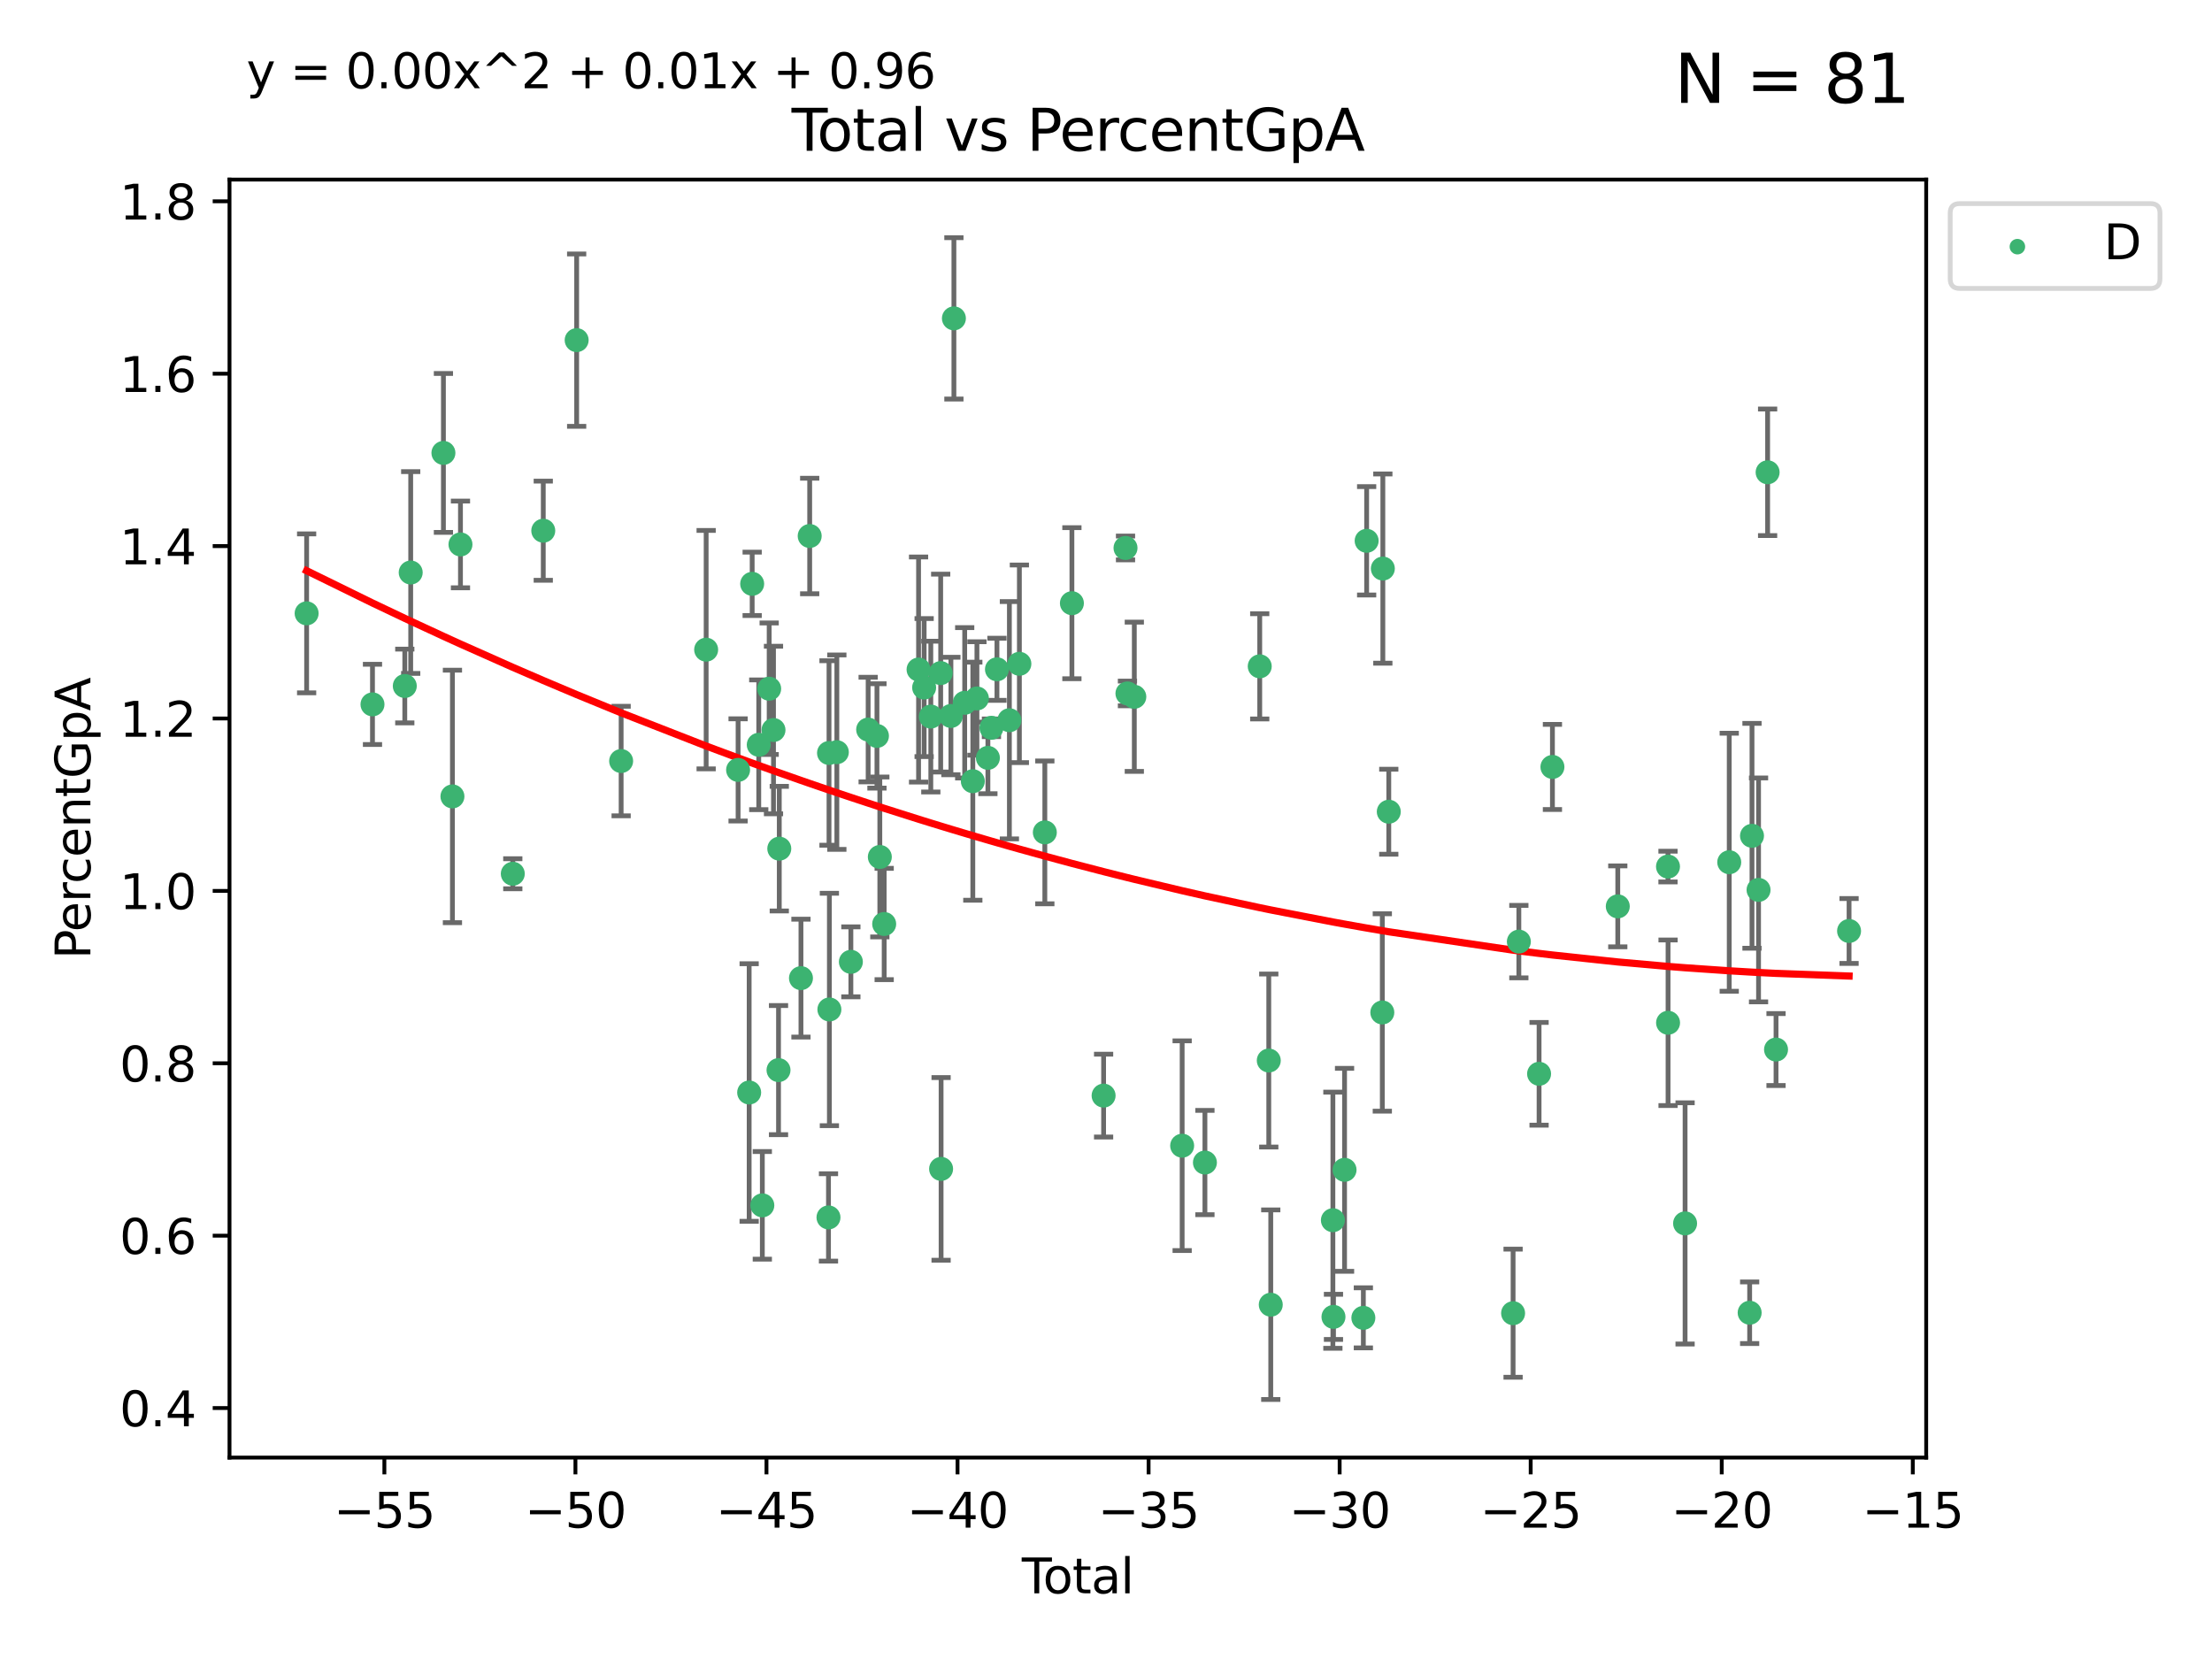 <?xml version="1.0" encoding="utf-8" standalone="no"?>
<!DOCTYPE svg PUBLIC "-//W3C//DTD SVG 1.1//EN"
  "http://www.w3.org/Graphics/SVG/1.1/DTD/svg11.dtd">
<svg xmlns:xlink="http://www.w3.org/1999/xlink" width="460.8pt" height="345.6pt" viewBox="0 0 460.8 345.6" xmlns="http://www.w3.org/2000/svg" version="1.1">
 <defs>
  <style type="text/css">*{stroke-linejoin: round; stroke-linecap: butt}</style>
 </defs>
 <g id="figure_1">
  <g id="patch_1">
   <path d="M 0 345.6 
L 460.8 345.6 
L 460.8 0 
L 0 0 
z
" style="fill: #ffffff"/>
  </g>
  <g id="axes_1">
   <g id="patch_2">
    <path d="M 47.81 303.64 
L 401.26 303.64 
L 401.26 37.411 
L 47.81 37.411 
z
" style="fill: #ffffff"/>
   </g>
   <g id="PathCollection_1">
    <defs>
     <path id="m9a73c5d802" d="M 0 1.118 
C 0.297 1.118 0.581 1 0.791 0.791 
C 1 0.581 1.118 0.297 1.118 0 
C 1.118 -0.297 1 -0.581 0.791 -0.791 
C 0.581 -1 0.297 -1.118 0 -1.118 
C -0.297 -1.118 -0.581 -1 -0.791 -0.791 
C -1 -0.581 -1.118 -0.297 -1.118 0 
C -1.118 0.297 -1 0.581 -0.791 0.791 
C -0.581 1 -0.297 1.118 0 1.118 
z
" style="stroke: #3cb371"/>
    </defs>
    <g clip-path="url(#p785982a7f9)">
     <use xlink:href="#m9a73c5d802" x="63.876" y="127.772" style="fill: #3cb371; stroke: #3cb371"/>
     <use xlink:href="#m9a73c5d802" x="77.596" y="146.735" style="fill: #3cb371; stroke: #3cb371"/>
     <use xlink:href="#m9a73c5d802" x="84.325" y="142.904" style="fill: #3cb371; stroke: #3cb371"/>
     <use xlink:href="#m9a73c5d802" x="85.557" y="119.264" style="fill: #3cb371; stroke: #3cb371"/>
     <use xlink:href="#m9a73c5d802" x="92.373" y="94.352" style="fill: #3cb371; stroke: #3cb371"/>
     <use xlink:href="#m9a73c5d802" x="94.251" y="165.908" style="fill: #3cb371; stroke: #3cb371"/>
     <use xlink:href="#m9a73c5d802" x="95.924" y="113.415" style="fill: #3cb371; stroke: #3cb371"/>
     <use xlink:href="#m9a73c5d802" x="106.824" y="182.02" style="fill: #3cb371; stroke: #3cb371"/>
     <use xlink:href="#m9a73c5d802" x="113.173" y="110.554" style="fill: #3cb371; stroke: #3cb371"/>
     <use xlink:href="#m9a73c5d802" x="120.128" y="70.855" style="fill: #3cb371; stroke: #3cb371"/>
     <use xlink:href="#m9a73c5d802" x="129.394" y="158.539" style="fill: #3cb371; stroke: #3cb371"/>
     <use xlink:href="#m9a73c5d802" x="147.104" y="135.337" style="fill: #3cb371; stroke: #3cb371"/>
     <use xlink:href="#m9a73c5d802" x="153.759" y="160.386" style="fill: #3cb371; stroke: #3cb371"/>
     <use xlink:href="#m9a73c5d802" x="156.064" y="227.589" style="fill: #3cb371; stroke: #3cb371"/>
     <use xlink:href="#m9a73c5d802" x="156.691" y="121.623" style="fill: #3cb371; stroke: #3cb371"/>
     <use xlink:href="#m9a73c5d802" x="158.063" y="155.152" style="fill: #3cb371; stroke: #3cb371"/>
     <use xlink:href="#m9a73c5d802" x="158.807" y="251.099" style="fill: #3cb371; stroke: #3cb371"/>
     <use xlink:href="#m9a73c5d802" x="160.233" y="143.473" style="fill: #3cb371; stroke: #3cb371"/>
     <use xlink:href="#m9a73c5d802" x="161.133" y="152.076" style="fill: #3cb371; stroke: #3cb371"/>
     <use xlink:href="#m9a73c5d802" x="162.18" y="222.922" style="fill: #3cb371; stroke: #3cb371"/>
     <use xlink:href="#m9a73c5d802" x="162.339" y="176.791" style="fill: #3cb371; stroke: #3cb371"/>
     <use xlink:href="#m9a73c5d802" x="166.855" y="203.764" style="fill: #3cb371; stroke: #3cb371"/>
     <use xlink:href="#m9a73c5d802" x="168.673" y="111.658" style="fill: #3cb371; stroke: #3cb371"/>
     <use xlink:href="#m9a73c5d802" x="172.589" y="253.611" style="fill: #3cb371; stroke: #3cb371"/>
     <use xlink:href="#m9a73c5d802" x="172.699" y="156.861" style="fill: #3cb371; stroke: #3cb371"/>
     <use xlink:href="#m9a73c5d802" x="172.777" y="210.291" style="fill: #3cb371; stroke: #3cb371"/>
     <use xlink:href="#m9a73c5d802" x="174.33" y="156.692" style="fill: #3cb371; stroke: #3cb371"/>
     <use xlink:href="#m9a73c5d802" x="177.253" y="200.368" style="fill: #3cb371; stroke: #3cb371"/>
     <use xlink:href="#m9a73c5d802" x="180.852" y="151.982" style="fill: #3cb371; stroke: #3cb371"/>
     <use xlink:href="#m9a73c5d802" x="182.685" y="153.308" style="fill: #3cb371; stroke: #3cb371"/>
     <use xlink:href="#m9a73c5d802" x="183.284" y="178.52" style="fill: #3cb371; stroke: #3cb371"/>
     <use xlink:href="#m9a73c5d802" x="184.191" y="192.485" style="fill: #3cb371; stroke: #3cb371"/>
     <use xlink:href="#m9a73c5d802" x="191.354" y="139.475" style="fill: #3cb371; stroke: #3cb371"/>
     <use xlink:href="#m9a73c5d802" x="192.515" y="143.232" style="fill: #3cb371; stroke: #3cb371"/>
     <use xlink:href="#m9a73c5d802" x="193.905" y="149.277" style="fill: #3cb371; stroke: #3cb371"/>
     <use xlink:href="#m9a73c5d802" x="195.962" y="140.217" style="fill: #3cb371; stroke: #3cb371"/>
     <use xlink:href="#m9a73c5d802" x="196.047" y="243.5" style="fill: #3cb371; stroke: #3cb371"/>
     <use xlink:href="#m9a73c5d802" x="198.092" y="149.152" style="fill: #3cb371; stroke: #3cb371"/>
     <use xlink:href="#m9a73c5d802" x="198.716" y="66.321" style="fill: #3cb371; stroke: #3cb371"/>
     <use xlink:href="#m9a73c5d802" x="200.965" y="146.41" style="fill: #3cb371; stroke: #3cb371"/>
     <use xlink:href="#m9a73c5d802" x="202.656" y="162.739" style="fill: #3cb371; stroke: #3cb371"/>
     <use xlink:href="#m9a73c5d802" x="203.512" y="145.502" style="fill: #3cb371; stroke: #3cb371"/>
     <use xlink:href="#m9a73c5d802" x="205.798" y="157.878" style="fill: #3cb371; stroke: #3cb371"/>
     <use xlink:href="#m9a73c5d802" x="206.534" y="151.614" style="fill: #3cb371; stroke: #3cb371"/>
     <use xlink:href="#m9a73c5d802" x="207.683" y="139.426" style="fill: #3cb371; stroke: #3cb371"/>
     <use xlink:href="#m9a73c5d802" x="210.276" y="150.037" style="fill: #3cb371; stroke: #3cb371"/>
     <use xlink:href="#m9a73c5d802" x="212.355" y="138.282" style="fill: #3cb371; stroke: #3cb371"/>
     <use xlink:href="#m9a73c5d802" x="217.658" y="173.402" style="fill: #3cb371; stroke: #3cb371"/>
     <use xlink:href="#m9a73c5d802" x="223.298" y="125.658" style="fill: #3cb371; stroke: #3cb371"/>
     <use xlink:href="#m9a73c5d802" x="229.9" y="228.235" style="fill: #3cb371; stroke: #3cb371"/>
     <use xlink:href="#m9a73c5d802" x="234.466" y="114.15" style="fill: #3cb371; stroke: #3cb371"/>
     <use xlink:href="#m9a73c5d802" x="234.867" y="144.457" style="fill: #3cb371; stroke: #3cb371"/>
     <use xlink:href="#m9a73c5d802" x="236.299" y="145.151" style="fill: #3cb371; stroke: #3cb371"/>
     <use xlink:href="#m9a73c5d802" x="246.264" y="238.67" style="fill: #3cb371; stroke: #3cb371"/>
     <use xlink:href="#m9a73c5d802" x="251.008" y="242.181" style="fill: #3cb371; stroke: #3cb371"/>
     <use xlink:href="#m9a73c5d802" x="262.426" y="138.809" style="fill: #3cb371; stroke: #3cb371"/>
     <use xlink:href="#m9a73c5d802" x="264.31" y="220.927" style="fill: #3cb371; stroke: #3cb371"/>
     <use xlink:href="#m9a73c5d802" x="264.723" y="271.791" style="fill: #3cb371; stroke: #3cb371"/>
     <use xlink:href="#m9a73c5d802" x="277.665" y="254.191" style="fill: #3cb371; stroke: #3cb371"/>
     <use xlink:href="#m9a73c5d802" x="277.787" y="274.328" style="fill: #3cb371; stroke: #3cb371"/>
     <use xlink:href="#m9a73c5d802" x="280.095" y="243.697" style="fill: #3cb371; stroke: #3cb371"/>
     <use xlink:href="#m9a73c5d802" x="284.013" y="274.529" style="fill: #3cb371; stroke: #3cb371"/>
     <use xlink:href="#m9a73c5d802" x="284.697" y="112.659" style="fill: #3cb371; stroke: #3cb371"/>
     <use xlink:href="#m9a73c5d802" x="287.961" y="210.914" style="fill: #3cb371; stroke: #3cb371"/>
     <use xlink:href="#m9a73c5d802" x="288.072" y="118.443" style="fill: #3cb371; stroke: #3cb371"/>
     <use xlink:href="#m9a73c5d802" x="289.309" y="169.096" style="fill: #3cb371; stroke: #3cb371"/>
     <use xlink:href="#m9a73c5d802" x="315.205" y="273.563" style="fill: #3cb371; stroke: #3cb371"/>
     <use xlink:href="#m9a73c5d802" x="316.405" y="196.157" style="fill: #3cb371; stroke: #3cb371"/>
     <use xlink:href="#m9a73c5d802" x="320.618" y="223.692" style="fill: #3cb371; stroke: #3cb371"/>
     <use xlink:href="#m9a73c5d802" x="323.4" y="159.768" style="fill: #3cb371; stroke: #3cb371"/>
     <use xlink:href="#m9a73c5d802" x="337.014" y="188.813" style="fill: #3cb371; stroke: #3cb371"/>
     <use xlink:href="#m9a73c5d802" x="347.474" y="180.523" style="fill: #3cb371; stroke: #3cb371"/>
     <use xlink:href="#m9a73c5d802" x="347.488" y="213.06" style="fill: #3cb371; stroke: #3cb371"/>
     <use xlink:href="#m9a73c5d802" x="351.034" y="254.857" style="fill: #3cb371; stroke: #3cb371"/>
     <use xlink:href="#m9a73c5d802" x="360.232" y="179.62" style="fill: #3cb371; stroke: #3cb371"/>
     <use xlink:href="#m9a73c5d802" x="364.485" y="273.467" style="fill: #3cb371; stroke: #3cb371"/>
     <use xlink:href="#m9a73c5d802" x="364.973" y="174.115" style="fill: #3cb371; stroke: #3cb371"/>
     <use xlink:href="#m9a73c5d802" x="366.339" y="185.382" style="fill: #3cb371; stroke: #3cb371"/>
     <use xlink:href="#m9a73c5d802" x="368.227" y="98.386" style="fill: #3cb371; stroke: #3cb371"/>
     <use xlink:href="#m9a73c5d802" x="369.98" y="218.64" style="fill: #3cb371; stroke: #3cb371"/>
     <use xlink:href="#m9a73c5d802" x="385.194" y="193.941" style="fill: #3cb371; stroke: #3cb371"/>
    </g>
   </g>
   <g id="matplotlib.axis_1">
    <g id="xtick_1">
     <g id="line2d_1">
      <defs>
       <path id="m50c02e758e" d="M 0 0 
L 0 3.5 
" style="stroke: #000000; stroke-width: 0.8"/>
      </defs>
      <g>
       <use xlink:href="#m50c02e758e" x="80.072" y="303.64" style="stroke: #000000; stroke-width: 0.8"/>
      </g>
     </g>
     <g id="text_1">
      <!-- −55 -->
      <g transform="translate(69.52 318.238)scale(0.1 -0.1)">
       <defs>
        <path id="DejaVuSans-2212" d="M 678 2272 
L 4684 2272 
L 4684 1741 
L 678 1741 
L 678 2272 
z
" transform="scale(0.016)"/>
        <path id="DejaVuSans-35" d="M 691 4666 
L 3169 4666 
L 3169 4134 
L 1269 4134 
L 1269 2991 
Q 1406 3038 1543 3061 
Q 1681 3084 1819 3084 
Q 2600 3084 3056 2656 
Q 3513 2228 3513 1497 
Q 3513 744 3044 326 
Q 2575 -91 1722 -91 
Q 1428 -91 1123 -41 
Q 819 9 494 109 
L 494 744 
Q 775 591 1075 516 
Q 1375 441 1709 441 
Q 2250 441 2565 725 
Q 2881 1009 2881 1497 
Q 2881 1984 2565 2268 
Q 2250 2553 1709 2553 
Q 1456 2553 1204 2497 
Q 953 2441 691 2322 
L 691 4666 
z
" transform="scale(0.016)"/>
       </defs>
       <use xlink:href="#DejaVuSans-2212"/>
       <use xlink:href="#DejaVuSans-35" x="83.789"/>
       <use xlink:href="#DejaVuSans-35" x="147.412"/>
      </g>
     </g>
    </g>
    <g id="xtick_2">
     <g id="line2d_2">
      <g>
       <use xlink:href="#m50c02e758e" x="119.872" y="303.64" style="stroke: #000000; stroke-width: 0.8"/>
      </g>
     </g>
     <g id="text_2">
      <!-- −50 -->
      <g transform="translate(109.319 318.238)scale(0.1 -0.1)">
       <defs>
        <path id="DejaVuSans-30" d="M 2034 4250 
Q 1547 4250 1301 3770 
Q 1056 3291 1056 2328 
Q 1056 1369 1301 889 
Q 1547 409 2034 409 
Q 2525 409 2770 889 
Q 3016 1369 3016 2328 
Q 3016 3291 2770 3770 
Q 2525 4250 2034 4250 
z
M 2034 4750 
Q 2819 4750 3233 4129 
Q 3647 3509 3647 2328 
Q 3647 1150 3233 529 
Q 2819 -91 2034 -91 
Q 1250 -91 836 529 
Q 422 1150 422 2328 
Q 422 3509 836 4129 
Q 1250 4750 2034 4750 
z
" transform="scale(0.016)"/>
       </defs>
       <use xlink:href="#DejaVuSans-2212"/>
       <use xlink:href="#DejaVuSans-35" x="83.789"/>
       <use xlink:href="#DejaVuSans-30" x="147.412"/>
      </g>
     </g>
    </g>
    <g id="xtick_3">
     <g id="line2d_3">
      <g>
       <use xlink:href="#m50c02e758e" x="159.671" y="303.64" style="stroke: #000000; stroke-width: 0.8"/>
      </g>
     </g>
     <g id="text_3">
      <!-- −45 -->
      <g transform="translate(149.119 318.238)scale(0.1 -0.1)">
       <defs>
        <path id="DejaVuSans-34" d="M 2419 4116 
L 825 1625 
L 2419 1625 
L 2419 4116 
z
M 2253 4666 
L 3047 4666 
L 3047 1625 
L 3713 1625 
L 3713 1100 
L 3047 1100 
L 3047 0 
L 2419 0 
L 2419 1100 
L 313 1100 
L 313 1709 
L 2253 4666 
z
" transform="scale(0.016)"/>
       </defs>
       <use xlink:href="#DejaVuSans-2212"/>
       <use xlink:href="#DejaVuSans-34" x="83.789"/>
       <use xlink:href="#DejaVuSans-35" x="147.412"/>
      </g>
     </g>
    </g>
    <g id="xtick_4">
     <g id="line2d_4">
      <g>
       <use xlink:href="#m50c02e758e" x="199.471" y="303.64" style="stroke: #000000; stroke-width: 0.8"/>
      </g>
     </g>
     <g id="text_4">
      <!-- −40 -->
      <g transform="translate(188.919 318.238)scale(0.1 -0.1)">
       <use xlink:href="#DejaVuSans-2212"/>
       <use xlink:href="#DejaVuSans-34" x="83.789"/>
       <use xlink:href="#DejaVuSans-30" x="147.412"/>
      </g>
     </g>
    </g>
    <g id="xtick_5">
     <g id="line2d_5">
      <g>
       <use xlink:href="#m50c02e758e" x="239.271" y="303.64" style="stroke: #000000; stroke-width: 0.8"/>
      </g>
     </g>
     <g id="text_5">
      <!-- −35 -->
      <g transform="translate(228.718 318.238)scale(0.1 -0.1)">
       <defs>
        <path id="DejaVuSans-33" d="M 2597 2516 
Q 3050 2419 3304 2112 
Q 3559 1806 3559 1356 
Q 3559 666 3084 287 
Q 2609 -91 1734 -91 
Q 1441 -91 1130 -33 
Q 819 25 488 141 
L 488 750 
Q 750 597 1062 519 
Q 1375 441 1716 441 
Q 2309 441 2620 675 
Q 2931 909 2931 1356 
Q 2931 1769 2642 2001 
Q 2353 2234 1838 2234 
L 1294 2234 
L 1294 2753 
L 1863 2753 
Q 2328 2753 2575 2939 
Q 2822 3125 2822 3475 
Q 2822 3834 2567 4026 
Q 2313 4219 1838 4219 
Q 1578 4219 1281 4162 
Q 984 4106 628 3988 
L 628 4550 
Q 988 4650 1302 4700 
Q 1616 4750 1894 4750 
Q 2613 4750 3031 4423 
Q 3450 4097 3450 3541 
Q 3450 3153 3228 2886 
Q 3006 2619 2597 2516 
z
" transform="scale(0.016)"/>
       </defs>
       <use xlink:href="#DejaVuSans-2212"/>
       <use xlink:href="#DejaVuSans-33" x="83.789"/>
       <use xlink:href="#DejaVuSans-35" x="147.412"/>
      </g>
     </g>
    </g>
    <g id="xtick_6">
     <g id="line2d_6">
      <g>
       <use xlink:href="#m50c02e758e" x="279.071" y="303.64" style="stroke: #000000; stroke-width: 0.8"/>
      </g>
     </g>
     <g id="text_6">
      <!-- −30 -->
      <g transform="translate(268.518 318.238)scale(0.1 -0.1)">
       <use xlink:href="#DejaVuSans-2212"/>
       <use xlink:href="#DejaVuSans-33" x="83.789"/>
       <use xlink:href="#DejaVuSans-30" x="147.412"/>
      </g>
     </g>
    </g>
    <g id="xtick_7">
     <g id="line2d_7">
      <g>
       <use xlink:href="#m50c02e758e" x="318.87" y="303.64" style="stroke: #000000; stroke-width: 0.8"/>
      </g>
     </g>
     <g id="text_7">
      <!-- −25 -->
      <g transform="translate(308.318 318.238)scale(0.1 -0.1)">
       <defs>
        <path id="DejaVuSans-32" d="M 1228 531 
L 3431 531 
L 3431 0 
L 469 0 
L 469 531 
Q 828 903 1448 1529 
Q 2069 2156 2228 2338 
Q 2531 2678 2651 2914 
Q 2772 3150 2772 3378 
Q 2772 3750 2511 3984 
Q 2250 4219 1831 4219 
Q 1534 4219 1204 4116 
Q 875 4013 500 3803 
L 500 4441 
Q 881 4594 1212 4672 
Q 1544 4750 1819 4750 
Q 2544 4750 2975 4387 
Q 3406 4025 3406 3419 
Q 3406 3131 3298 2873 
Q 3191 2616 2906 2266 
Q 2828 2175 2409 1742 
Q 1991 1309 1228 531 
z
" transform="scale(0.016)"/>
       </defs>
       <use xlink:href="#DejaVuSans-2212"/>
       <use xlink:href="#DejaVuSans-32" x="83.789"/>
       <use xlink:href="#DejaVuSans-35" x="147.412"/>
      </g>
     </g>
    </g>
    <g id="xtick_8">
     <g id="line2d_8">
      <g>
       <use xlink:href="#m50c02e758e" x="358.67" y="303.64" style="stroke: #000000; stroke-width: 0.8"/>
      </g>
     </g>
     <g id="text_8">
      <!-- −20 -->
      <g transform="translate(348.118 318.238)scale(0.1 -0.1)">
       <use xlink:href="#DejaVuSans-2212"/>
       <use xlink:href="#DejaVuSans-32" x="83.789"/>
       <use xlink:href="#DejaVuSans-30" x="147.412"/>
      </g>
     </g>
    </g>
    <g id="xtick_9">
     <g id="line2d_9">
      <g>
       <use xlink:href="#m50c02e758e" x="398.47" y="303.64" style="stroke: #000000; stroke-width: 0.8"/>
      </g>
     </g>
     <g id="text_9">
      <!-- −15 -->
      <g transform="translate(387.917 318.238)scale(0.1 -0.1)">
       <defs>
        <path id="DejaVuSans-31" d="M 794 531 
L 1825 531 
L 1825 4091 
L 703 3866 
L 703 4441 
L 1819 4666 
L 2450 4666 
L 2450 531 
L 3481 531 
L 3481 0 
L 794 0 
L 794 531 
z
" transform="scale(0.016)"/>
       </defs>
       <use xlink:href="#DejaVuSans-2212"/>
       <use xlink:href="#DejaVuSans-31" x="83.789"/>
       <use xlink:href="#DejaVuSans-35" x="147.412"/>
      </g>
     </g>
    </g>
    <g id="text_10">
     <!-- Total -->
     <g transform="translate(212.858 331.917)scale(0.1 -0.1)">
      <defs>
       <path id="DejaVuSans-54" d="M -19 4666 
L 3928 4666 
L 3928 4134 
L 2272 4134 
L 2272 0 
L 1638 0 
L 1638 4134 
L -19 4134 
L -19 4666 
z
" transform="scale(0.016)"/>
       <path id="DejaVuSans-6f" d="M 1959 3097 
Q 1497 3097 1228 2736 
Q 959 2375 959 1747 
Q 959 1119 1226 758 
Q 1494 397 1959 397 
Q 2419 397 2687 759 
Q 2956 1122 2956 1747 
Q 2956 2369 2687 2733 
Q 2419 3097 1959 3097 
z
M 1959 3584 
Q 2709 3584 3137 3096 
Q 3566 2609 3566 1747 
Q 3566 888 3137 398 
Q 2709 -91 1959 -91 
Q 1206 -91 779 398 
Q 353 888 353 1747 
Q 353 2609 779 3096 
Q 1206 3584 1959 3584 
z
" transform="scale(0.016)"/>
       <path id="DejaVuSans-74" d="M 1172 4494 
L 1172 3500 
L 2356 3500 
L 2356 3053 
L 1172 3053 
L 1172 1153 
Q 1172 725 1289 603 
Q 1406 481 1766 481 
L 2356 481 
L 2356 0 
L 1766 0 
Q 1100 0 847 248 
Q 594 497 594 1153 
L 594 3053 
L 172 3053 
L 172 3500 
L 594 3500 
L 594 4494 
L 1172 4494 
z
" transform="scale(0.016)"/>
       <path id="DejaVuSans-61" d="M 2194 1759 
Q 1497 1759 1228 1600 
Q 959 1441 959 1056 
Q 959 750 1161 570 
Q 1363 391 1709 391 
Q 2188 391 2477 730 
Q 2766 1069 2766 1631 
L 2766 1759 
L 2194 1759 
z
M 3341 1997 
L 3341 0 
L 2766 0 
L 2766 531 
Q 2569 213 2275 61 
Q 1981 -91 1556 -91 
Q 1019 -91 701 211 
Q 384 513 384 1019 
Q 384 1609 779 1909 
Q 1175 2209 1959 2209 
L 2766 2209 
L 2766 2266 
Q 2766 2663 2505 2880 
Q 2244 3097 1772 3097 
Q 1472 3097 1187 3025 
Q 903 2953 641 2809 
L 641 3341 
Q 956 3463 1253 3523 
Q 1550 3584 1831 3584 
Q 2591 3584 2966 3190 
Q 3341 2797 3341 1997 
z
" transform="scale(0.016)"/>
       <path id="DejaVuSans-6c" d="M 603 4863 
L 1178 4863 
L 1178 0 
L 603 0 
L 603 4863 
z
" transform="scale(0.016)"/>
      </defs>
      <use xlink:href="#DejaVuSans-54"/>
      <use xlink:href="#DejaVuSans-6f" x="44.084"/>
      <use xlink:href="#DejaVuSans-74" x="105.266"/>
      <use xlink:href="#DejaVuSans-61" x="144.475"/>
      <use xlink:href="#DejaVuSans-6c" x="205.754"/>
     </g>
    </g>
   </g>
   <g id="matplotlib.axis_2">
    <g id="ytick_1">
     <g id="line2d_10">
      <defs>
       <path id="m2852900d34" d="M 0 0 
L -3.5 0 
" style="stroke: #000000; stroke-width: 0.8"/>
      </defs>
      <g>
       <use xlink:href="#m2852900d34" x="47.81" y="293.324" style="stroke: #000000; stroke-width: 0.8"/>
      </g>
     </g>
     <g id="text_11">
      <!-- 0.4 -->
      <g transform="translate(24.907 297.124)scale(0.1 -0.1)">
       <defs>
        <path id="DejaVuSans-2e" d="M 684 794 
L 1344 794 
L 1344 0 
L 684 0 
L 684 794 
z
" transform="scale(0.016)"/>
       </defs>
       <use xlink:href="#DejaVuSans-30"/>
       <use xlink:href="#DejaVuSans-2e" x="63.623"/>
       <use xlink:href="#DejaVuSans-34" x="95.41"/>
      </g>
     </g>
    </g>
    <g id="ytick_2">
     <g id="line2d_11">
      <g>
       <use xlink:href="#m2852900d34" x="47.81" y="257.412" style="stroke: #000000; stroke-width: 0.8"/>
      </g>
     </g>
     <g id="text_12">
      <!-- 0.6 -->
      <g transform="translate(24.907 261.211)scale(0.1 -0.1)">
       <defs>
        <path id="DejaVuSans-36" d="M 2113 2584 
Q 1688 2584 1439 2293 
Q 1191 2003 1191 1497 
Q 1191 994 1439 701 
Q 1688 409 2113 409 
Q 2538 409 2786 701 
Q 3034 994 3034 1497 
Q 3034 2003 2786 2293 
Q 2538 2584 2113 2584 
z
M 3366 4563 
L 3366 3988 
Q 3128 4100 2886 4159 
Q 2644 4219 2406 4219 
Q 1781 4219 1451 3797 
Q 1122 3375 1075 2522 
Q 1259 2794 1537 2939 
Q 1816 3084 2150 3084 
Q 2853 3084 3261 2657 
Q 3669 2231 3669 1497 
Q 3669 778 3244 343 
Q 2819 -91 2113 -91 
Q 1303 -91 875 529 
Q 447 1150 447 2328 
Q 447 3434 972 4092 
Q 1497 4750 2381 4750 
Q 2619 4750 2861 4703 
Q 3103 4656 3366 4563 
z
" transform="scale(0.016)"/>
       </defs>
       <use xlink:href="#DejaVuSans-30"/>
       <use xlink:href="#DejaVuSans-2e" x="63.623"/>
       <use xlink:href="#DejaVuSans-36" x="95.41"/>
      </g>
     </g>
    </g>
    <g id="ytick_3">
     <g id="line2d_12">
      <g>
       <use xlink:href="#m2852900d34" x="47.81" y="221.5" style="stroke: #000000; stroke-width: 0.8"/>
      </g>
     </g>
     <g id="text_13">
      <!-- 0.8 -->
      <g transform="translate(24.907 225.299)scale(0.1 -0.1)">
       <defs>
        <path id="DejaVuSans-38" d="M 2034 2216 
Q 1584 2216 1326 1975 
Q 1069 1734 1069 1313 
Q 1069 891 1326 650 
Q 1584 409 2034 409 
Q 2484 409 2743 651 
Q 3003 894 3003 1313 
Q 3003 1734 2745 1975 
Q 2488 2216 2034 2216 
z
M 1403 2484 
Q 997 2584 770 2862 
Q 544 3141 544 3541 
Q 544 4100 942 4425 
Q 1341 4750 2034 4750 
Q 2731 4750 3128 4425 
Q 3525 4100 3525 3541 
Q 3525 3141 3298 2862 
Q 3072 2584 2669 2484 
Q 3125 2378 3379 2068 
Q 3634 1759 3634 1313 
Q 3634 634 3220 271 
Q 2806 -91 2034 -91 
Q 1263 -91 848 271 
Q 434 634 434 1313 
Q 434 1759 690 2068 
Q 947 2378 1403 2484 
z
M 1172 3481 
Q 1172 3119 1398 2916 
Q 1625 2713 2034 2713 
Q 2441 2713 2670 2916 
Q 2900 3119 2900 3481 
Q 2900 3844 2670 4047 
Q 2441 4250 2034 4250 
Q 1625 4250 1398 4047 
Q 1172 3844 1172 3481 
z
" transform="scale(0.016)"/>
       </defs>
       <use xlink:href="#DejaVuSans-30"/>
       <use xlink:href="#DejaVuSans-2e" x="63.623"/>
       <use xlink:href="#DejaVuSans-38" x="95.41"/>
      </g>
     </g>
    </g>
    <g id="ytick_4">
     <g id="line2d_13">
      <g>
       <use xlink:href="#m2852900d34" x="47.81" y="185.587" style="stroke: #000000; stroke-width: 0.8"/>
      </g>
     </g>
     <g id="text_14">
      <!-- 1.0 -->
      <g transform="translate(24.907 189.387)scale(0.1 -0.1)">
       <use xlink:href="#DejaVuSans-31"/>
       <use xlink:href="#DejaVuSans-2e" x="63.623"/>
       <use xlink:href="#DejaVuSans-30" x="95.41"/>
      </g>
     </g>
    </g>
    <g id="ytick_5">
     <g id="line2d_14">
      <g>
       <use xlink:href="#m2852900d34" x="47.81" y="149.675" style="stroke: #000000; stroke-width: 0.8"/>
      </g>
     </g>
     <g id="text_15">
      <!-- 1.2 -->
      <g transform="translate(24.907 153.474)scale(0.1 -0.1)">
       <use xlink:href="#DejaVuSans-31"/>
       <use xlink:href="#DejaVuSans-2e" x="63.623"/>
       <use xlink:href="#DejaVuSans-32" x="95.41"/>
      </g>
     </g>
    </g>
    <g id="ytick_6">
     <g id="line2d_15">
      <g>
       <use xlink:href="#m2852900d34" x="47.81" y="113.763" style="stroke: #000000; stroke-width: 0.8"/>
      </g>
     </g>
     <g id="text_16">
      <!-- 1.4 -->
      <g transform="translate(24.907 117.562)scale(0.1 -0.1)">
       <use xlink:href="#DejaVuSans-31"/>
       <use xlink:href="#DejaVuSans-2e" x="63.623"/>
       <use xlink:href="#DejaVuSans-34" x="95.41"/>
      </g>
     </g>
    </g>
    <g id="ytick_7">
     <g id="line2d_16">
      <g>
       <use xlink:href="#m2852900d34" x="47.81" y="77.85" style="stroke: #000000; stroke-width: 0.8"/>
      </g>
     </g>
     <g id="text_17">
      <!-- 1.6 -->
      <g transform="translate(24.907 81.65)scale(0.1 -0.1)">
       <use xlink:href="#DejaVuSans-31"/>
       <use xlink:href="#DejaVuSans-2e" x="63.623"/>
       <use xlink:href="#DejaVuSans-36" x="95.41"/>
      </g>
     </g>
    </g>
    <g id="ytick_8">
     <g id="line2d_17">
      <g>
       <use xlink:href="#m2852900d34" x="47.81" y="41.938" style="stroke: #000000; stroke-width: 0.8"/>
      </g>
     </g>
     <g id="text_18">
      <!-- 1.8 -->
      <g transform="translate(24.907 45.737)scale(0.1 -0.1)">
       <use xlink:href="#DejaVuSans-31"/>
       <use xlink:href="#DejaVuSans-2e" x="63.623"/>
       <use xlink:href="#DejaVuSans-38" x="95.41"/>
      </g>
     </g>
    </g>
    <g id="text_19">
     <!-- PercentGpA -->
     <g transform="translate(18.827 199.802)rotate(-90)scale(0.1 -0.1)">
      <defs>
       <path id="DejaVuSans-50" d="M 1259 4147 
L 1259 2394 
L 2053 2394 
Q 2494 2394 2734 2622 
Q 2975 2850 2975 3272 
Q 2975 3691 2734 3919 
Q 2494 4147 2053 4147 
L 1259 4147 
z
M 628 4666 
L 2053 4666 
Q 2838 4666 3239 4311 
Q 3641 3956 3641 3272 
Q 3641 2581 3239 2228 
Q 2838 1875 2053 1875 
L 1259 1875 
L 1259 0 
L 628 0 
L 628 4666 
z
" transform="scale(0.016)"/>
       <path id="DejaVuSans-65" d="M 3597 1894 
L 3597 1613 
L 953 1613 
Q 991 1019 1311 708 
Q 1631 397 2203 397 
Q 2534 397 2845 478 
Q 3156 559 3463 722 
L 3463 178 
Q 3153 47 2828 -22 
Q 2503 -91 2169 -91 
Q 1331 -91 842 396 
Q 353 884 353 1716 
Q 353 2575 817 3079 
Q 1281 3584 2069 3584 
Q 2775 3584 3186 3129 
Q 3597 2675 3597 1894 
z
M 3022 2063 
Q 3016 2534 2758 2815 
Q 2500 3097 2075 3097 
Q 1594 3097 1305 2825 
Q 1016 2553 972 2059 
L 3022 2063 
z
" transform="scale(0.016)"/>
       <path id="DejaVuSans-72" d="M 2631 2963 
Q 2534 3019 2420 3045 
Q 2306 3072 2169 3072 
Q 1681 3072 1420 2755 
Q 1159 2438 1159 1844 
L 1159 0 
L 581 0 
L 581 3500 
L 1159 3500 
L 1159 2956 
Q 1341 3275 1631 3429 
Q 1922 3584 2338 3584 
Q 2397 3584 2469 3576 
Q 2541 3569 2628 3553 
L 2631 2963 
z
" transform="scale(0.016)"/>
       <path id="DejaVuSans-63" d="M 3122 3366 
L 3122 2828 
Q 2878 2963 2633 3030 
Q 2388 3097 2138 3097 
Q 1578 3097 1268 2742 
Q 959 2388 959 1747 
Q 959 1106 1268 751 
Q 1578 397 2138 397 
Q 2388 397 2633 464 
Q 2878 531 3122 666 
L 3122 134 
Q 2881 22 2623 -34 
Q 2366 -91 2075 -91 
Q 1284 -91 818 406 
Q 353 903 353 1747 
Q 353 2603 823 3093 
Q 1294 3584 2113 3584 
Q 2378 3584 2631 3529 
Q 2884 3475 3122 3366 
z
" transform="scale(0.016)"/>
       <path id="DejaVuSans-6e" d="M 3513 2113 
L 3513 0 
L 2938 0 
L 2938 2094 
Q 2938 2591 2744 2837 
Q 2550 3084 2163 3084 
Q 1697 3084 1428 2787 
Q 1159 2491 1159 1978 
L 1159 0 
L 581 0 
L 581 3500 
L 1159 3500 
L 1159 2956 
Q 1366 3272 1645 3428 
Q 1925 3584 2291 3584 
Q 2894 3584 3203 3211 
Q 3513 2838 3513 2113 
z
" transform="scale(0.016)"/>
       <path id="DejaVuSans-47" d="M 3809 666 
L 3809 1919 
L 2778 1919 
L 2778 2438 
L 4434 2438 
L 4434 434 
Q 4069 175 3628 42 
Q 3188 -91 2688 -91 
Q 1594 -91 976 548 
Q 359 1188 359 2328 
Q 359 3472 976 4111 
Q 1594 4750 2688 4750 
Q 3144 4750 3555 4637 
Q 3966 4525 4313 4306 
L 4313 3634 
Q 3963 3931 3569 4081 
Q 3175 4231 2741 4231 
Q 1884 4231 1454 3753 
Q 1025 3275 1025 2328 
Q 1025 1384 1454 906 
Q 1884 428 2741 428 
Q 3075 428 3337 486 
Q 3600 544 3809 666 
z
" transform="scale(0.016)"/>
       <path id="DejaVuSans-70" d="M 1159 525 
L 1159 -1331 
L 581 -1331 
L 581 3500 
L 1159 3500 
L 1159 2969 
Q 1341 3281 1617 3432 
Q 1894 3584 2278 3584 
Q 2916 3584 3314 3078 
Q 3713 2572 3713 1747 
Q 3713 922 3314 415 
Q 2916 -91 2278 -91 
Q 1894 -91 1617 61 
Q 1341 213 1159 525 
z
M 3116 1747 
Q 3116 2381 2855 2742 
Q 2594 3103 2138 3103 
Q 1681 3103 1420 2742 
Q 1159 2381 1159 1747 
Q 1159 1113 1420 752 
Q 1681 391 2138 391 
Q 2594 391 2855 752 
Q 3116 1113 3116 1747 
z
" transform="scale(0.016)"/>
       <path id="DejaVuSans-41" d="M 2188 4044 
L 1331 1722 
L 3047 1722 
L 2188 4044 
z
M 1831 4666 
L 2547 4666 
L 4325 0 
L 3669 0 
L 3244 1197 
L 1141 1197 
L 716 0 
L 50 0 
L 1831 4666 
z
" transform="scale(0.016)"/>
      </defs>
      <use xlink:href="#DejaVuSans-50"/>
      <use xlink:href="#DejaVuSans-65" x="56.678"/>
      <use xlink:href="#DejaVuSans-72" x="118.201"/>
      <use xlink:href="#DejaVuSans-63" x="157.064"/>
      <use xlink:href="#DejaVuSans-65" x="212.045"/>
      <use xlink:href="#DejaVuSans-6e" x="273.568"/>
      <use xlink:href="#DejaVuSans-74" x="336.947"/>
      <use xlink:href="#DejaVuSans-47" x="376.156"/>
      <use xlink:href="#DejaVuSans-70" x="453.646"/>
      <use xlink:href="#DejaVuSans-41" x="517.123"/>
     </g>
    </g>
   </g>
   <g id="LineCollection_1">
    <path d="M 63.876 144.325 
L 63.876 111.219 
" clip-path="url(#p785982a7f9)" style="fill: none; stroke: #696969"/>
    <path d="M 77.596 155.09 
L 77.596 138.38 
" clip-path="url(#p785982a7f9)" style="fill: none; stroke: #696969"/>
    <path d="M 84.325 150.588 
L 84.325 135.221 
" clip-path="url(#p785982a7f9)" style="fill: none; stroke: #696969"/>
    <path d="M 85.557 140.282 
L 85.557 98.247 
" clip-path="url(#p785982a7f9)" style="fill: none; stroke: #696969"/>
    <path d="M 92.373 110.902 
L 92.373 77.802 
" clip-path="url(#p785982a7f9)" style="fill: none; stroke: #696969"/>
    <path d="M 94.251 192.208 
L 94.251 139.608 
" clip-path="url(#p785982a7f9)" style="fill: none; stroke: #696969"/>
    <path d="M 95.924 122.45 
L 95.924 104.38 
" clip-path="url(#p785982a7f9)" style="fill: none; stroke: #696969"/>
    <path d="M 106.824 185.153 
L 106.824 178.887 
" clip-path="url(#p785982a7f9)" style="fill: none; stroke: #696969"/>
    <path d="M 113.173 120.881 
L 113.173 100.227 
" clip-path="url(#p785982a7f9)" style="fill: none; stroke: #696969"/>
    <path d="M 120.128 88.808 
L 120.128 52.902 
" clip-path="url(#p785982a7f9)" style="fill: none; stroke: #696969"/>
    <path d="M 129.394 169.948 
L 129.394 147.13 
" clip-path="url(#p785982a7f9)" style="fill: none; stroke: #696969"/>
    <path d="M 147.104 160.171 
L 147.104 110.503 
" clip-path="url(#p785982a7f9)" style="fill: none; stroke: #696969"/>
    <path d="M 153.759 171.03 
L 153.759 149.741 
" clip-path="url(#p785982a7f9)" style="fill: none; stroke: #696969"/>
    <path d="M 156.064 254.416 
L 156.064 200.762 
" clip-path="url(#p785982a7f9)" style="fill: none; stroke: #696969"/>
    <path d="M 156.691 128.226 
L 156.691 115.021 
" clip-path="url(#p785982a7f9)" style="fill: none; stroke: #696969"/>
    <path d="M 158.063 168.666 
L 158.063 141.637 
" clip-path="url(#p785982a7f9)" style="fill: none; stroke: #696969"/>
    <path d="M 158.807 262.31 
L 158.807 239.887 
" clip-path="url(#p785982a7f9)" style="fill: none; stroke: #696969"/>
    <path d="M 160.233 157.172 
L 160.233 129.775 
" clip-path="url(#p785982a7f9)" style="fill: none; stroke: #696969"/>
    <path d="M 161.133 169.532 
L 161.133 134.62 
" clip-path="url(#p785982a7f9)" style="fill: none; stroke: #696969"/>
    <path d="M 162.18 236.371 
L 162.18 209.472 
" clip-path="url(#p785982a7f9)" style="fill: none; stroke: #696969"/>
    <path d="M 162.339 189.771 
L 162.339 163.812 
" clip-path="url(#p785982a7f9)" style="fill: none; stroke: #696969"/>
    <path d="M 166.855 216.044 
L 166.855 191.483 
" clip-path="url(#p785982a7f9)" style="fill: none; stroke: #696969"/>
    <path d="M 168.673 123.69 
L 168.673 99.625 
" clip-path="url(#p785982a7f9)" style="fill: none; stroke: #696969"/>
    <path d="M 172.589 262.713 
L 172.589 244.509 
" clip-path="url(#p785982a7f9)" style="fill: none; stroke: #696969"/>
    <path d="M 172.699 176.075 
L 172.699 137.646 
" clip-path="url(#p785982a7f9)" style="fill: none; stroke: #696969"/>
    <path d="M 172.777 234.498 
L 172.777 186.085 
" clip-path="url(#p785982a7f9)" style="fill: none; stroke: #696969"/>
    <path d="M 174.33 176.942 
L 174.33 136.443 
" clip-path="url(#p785982a7f9)" style="fill: none; stroke: #696969"/>
    <path d="M 177.253 207.656 
L 177.253 193.08 
" clip-path="url(#p785982a7f9)" style="fill: none; stroke: #696969"/>
    <path d="M 180.852 162.878 
L 180.852 141.087 
" clip-path="url(#p785982a7f9)" style="fill: none; stroke: #696969"/>
    <path d="M 182.685 164.178 
L 182.685 142.438 
" clip-path="url(#p785982a7f9)" style="fill: none; stroke: #696969"/>
    <path d="M 183.284 195.18 
L 183.284 161.861 
" clip-path="url(#p785982a7f9)" style="fill: none; stroke: #696969"/>
    <path d="M 184.191 204.078 
L 184.191 180.892 
" clip-path="url(#p785982a7f9)" style="fill: none; stroke: #696969"/>
    <path d="M 191.354 162.924 
L 191.354 116.026 
" clip-path="url(#p785982a7f9)" style="fill: none; stroke: #696969"/>
    <path d="M 192.515 157.609 
L 192.515 128.855 
" clip-path="url(#p785982a7f9)" style="fill: none; stroke: #696969"/>
    <path d="M 193.905 164.982 
L 193.905 133.573 
" clip-path="url(#p785982a7f9)" style="fill: none; stroke: #696969"/>
    <path d="M 195.962 160.827 
L 195.962 119.606 
" clip-path="url(#p785982a7f9)" style="fill: none; stroke: #696969"/>
    <path d="M 196.047 262.524 
L 196.047 224.476 
" clip-path="url(#p785982a7f9)" style="fill: none; stroke: #696969"/>
    <path d="M 198.092 161.389 
L 198.092 136.915 
" clip-path="url(#p785982a7f9)" style="fill: none; stroke: #696969"/>
    <path d="M 198.716 83.13 
L 198.716 49.513 
" clip-path="url(#p785982a7f9)" style="fill: none; stroke: #696969"/>
    <path d="M 200.965 162.074 
L 200.965 130.746 
" clip-path="url(#p785982a7f9)" style="fill: none; stroke: #696969"/>
    <path d="M 202.656 187.536 
L 202.656 137.941 
" clip-path="url(#p785982a7f9)" style="fill: none; stroke: #696969"/>
    <path d="M 203.512 157.315 
L 203.512 133.689 
" clip-path="url(#p785982a7f9)" style="fill: none; stroke: #696969"/>
    <path d="M 205.798 165.337 
L 205.798 150.42 
" clip-path="url(#p785982a7f9)" style="fill: none; stroke: #696969"/>
    <path d="M 206.534 153.457 
L 206.534 149.77 
" clip-path="url(#p785982a7f9)" style="fill: none; stroke: #696969"/>
    <path d="M 207.683 145.895 
L 207.683 132.958 
" clip-path="url(#p785982a7f9)" style="fill: none; stroke: #696969"/>
    <path d="M 210.276 174.758 
L 210.276 125.316 
" clip-path="url(#p785982a7f9)" style="fill: none; stroke: #696969"/>
    <path d="M 212.355 158.862 
L 212.355 117.701 
" clip-path="url(#p785982a7f9)" style="fill: none; stroke: #696969"/>
    <path d="M 217.658 188.277 
L 217.658 158.527 
" clip-path="url(#p785982a7f9)" style="fill: none; stroke: #696969"/>
    <path d="M 223.298 141.391 
L 223.298 109.924 
" clip-path="url(#p785982a7f9)" style="fill: none; stroke: #696969"/>
    <path d="M 229.9 236.864 
L 229.9 219.607 
" clip-path="url(#p785982a7f9)" style="fill: none; stroke: #696969"/>
    <path d="M 234.466 116.635 
L 234.466 111.665 
" clip-path="url(#p785982a7f9)" style="fill: none; stroke: #696969"/>
    <path d="M 234.867 147.034 
L 234.867 141.881 
" clip-path="url(#p785982a7f9)" style="fill: none; stroke: #696969"/>
    <path d="M 236.299 160.7 
L 236.299 129.602 
" clip-path="url(#p785982a7f9)" style="fill: none; stroke: #696969"/>
    <path d="M 246.264 260.513 
L 246.264 216.826 
" clip-path="url(#p785982a7f9)" style="fill: none; stroke: #696969"/>
    <path d="M 251.008 253.044 
L 251.008 231.318 
" clip-path="url(#p785982a7f9)" style="fill: none; stroke: #696969"/>
    <path d="M 262.426 149.771 
L 262.426 127.847 
" clip-path="url(#p785982a7f9)" style="fill: none; stroke: #696969"/>
    <path d="M 264.31 238.945 
L 264.31 202.91 
" clip-path="url(#p785982a7f9)" style="fill: none; stroke: #696969"/>
    <path d="M 264.723 291.539 
L 264.723 252.043 
" clip-path="url(#p785982a7f9)" style="fill: none; stroke: #696969"/>
    <path d="M 277.665 280.869 
L 277.665 227.514 
" clip-path="url(#p785982a7f9)" style="fill: none; stroke: #696969"/>
    <path d="M 277.787 279.032 
L 277.787 269.625 
" clip-path="url(#p785982a7f9)" style="fill: none; stroke: #696969"/>
    <path d="M 280.095 264.84 
L 280.095 222.555 
" clip-path="url(#p785982a7f9)" style="fill: none; stroke: #696969"/>
    <path d="M 284.013 280.785 
L 284.013 268.272 
" clip-path="url(#p785982a7f9)" style="fill: none; stroke: #696969"/>
    <path d="M 284.697 123.95 
L 284.697 101.367 
" clip-path="url(#p785982a7f9)" style="fill: none; stroke: #696969"/>
    <path d="M 287.961 231.476 
L 287.961 190.353 
" clip-path="url(#p785982a7f9)" style="fill: none; stroke: #696969"/>
    <path d="M 288.072 138.153 
L 288.072 98.734 
" clip-path="url(#p785982a7f9)" style="fill: none; stroke: #696969"/>
    <path d="M 289.309 177.947 
L 289.309 160.244 
" clip-path="url(#p785982a7f9)" style="fill: none; stroke: #696969"/>
    <path d="M 315.205 286.905 
L 315.205 260.22 
" clip-path="url(#p785982a7f9)" style="fill: none; stroke: #696969"/>
    <path d="M 316.405 203.705 
L 316.405 188.609 
" clip-path="url(#p785982a7f9)" style="fill: none; stroke: #696969"/>
    <path d="M 320.618 234.392 
L 320.618 212.991 
" clip-path="url(#p785982a7f9)" style="fill: none; stroke: #696969"/>
    <path d="M 323.4 168.636 
L 323.4 150.9 
" clip-path="url(#p785982a7f9)" style="fill: none; stroke: #696969"/>
    <path d="M 337.014 197.24 
L 337.014 180.385 
" clip-path="url(#p785982a7f9)" style="fill: none; stroke: #696969"/>
    <path d="M 347.474 183.725 
L 347.474 177.321 
" clip-path="url(#p785982a7f9)" style="fill: none; stroke: #696969"/>
    <path d="M 347.488 230.305 
L 347.488 195.815 
" clip-path="url(#p785982a7f9)" style="fill: none; stroke: #696969"/>
    <path d="M 351.034 279.981 
L 351.034 229.734 
" clip-path="url(#p785982a7f9)" style="fill: none; stroke: #696969"/>
    <path d="M 360.232 206.492 
L 360.232 152.748 
" clip-path="url(#p785982a7f9)" style="fill: none; stroke: #696969"/>
    <path d="M 364.485 279.884 
L 364.485 267.05 
" clip-path="url(#p785982a7f9)" style="fill: none; stroke: #696969"/>
    <path d="M 364.973 197.539 
L 364.973 150.691 
" clip-path="url(#p785982a7f9)" style="fill: none; stroke: #696969"/>
    <path d="M 366.339 208.705 
L 366.339 162.06 
" clip-path="url(#p785982a7f9)" style="fill: none; stroke: #696969"/>
    <path d="M 368.227 111.566 
L 368.227 85.206 
" clip-path="url(#p785982a7f9)" style="fill: none; stroke: #696969"/>
    <path d="M 369.98 226.136 
L 369.98 211.145 
" clip-path="url(#p785982a7f9)" style="fill: none; stroke: #696969"/>
    <path d="M 385.194 200.701 
L 385.194 187.181 
" clip-path="url(#p785982a7f9)" style="fill: none; stroke: #696969"/>
   </g>
   <g id="line2d_18">
    <defs>
     <path id="ma284f9331d" d="M 2 0 
L -2 -0 
" style="stroke: #696969"/>
    </defs>
    <g clip-path="url(#p785982a7f9)">
     <use xlink:href="#ma284f9331d" x="63.876" y="144.325" style="fill: #696969; stroke: #696969"/>
     <use xlink:href="#ma284f9331d" x="77.596" y="155.09" style="fill: #696969; stroke: #696969"/>
     <use xlink:href="#ma284f9331d" x="84.325" y="150.588" style="fill: #696969; stroke: #696969"/>
     <use xlink:href="#ma284f9331d" x="85.557" y="140.282" style="fill: #696969; stroke: #696969"/>
     <use xlink:href="#ma284f9331d" x="92.373" y="110.902" style="fill: #696969; stroke: #696969"/>
     <use xlink:href="#ma284f9331d" x="94.251" y="192.208" style="fill: #696969; stroke: #696969"/>
     <use xlink:href="#ma284f9331d" x="95.924" y="122.45" style="fill: #696969; stroke: #696969"/>
     <use xlink:href="#ma284f9331d" x="106.824" y="185.153" style="fill: #696969; stroke: #696969"/>
     <use xlink:href="#ma284f9331d" x="113.173" y="120.881" style="fill: #696969; stroke: #696969"/>
     <use xlink:href="#ma284f9331d" x="120.128" y="88.808" style="fill: #696969; stroke: #696969"/>
     <use xlink:href="#ma284f9331d" x="129.394" y="169.948" style="fill: #696969; stroke: #696969"/>
     <use xlink:href="#ma284f9331d" x="147.104" y="160.171" style="fill: #696969; stroke: #696969"/>
     <use xlink:href="#ma284f9331d" x="153.759" y="171.03" style="fill: #696969; stroke: #696969"/>
     <use xlink:href="#ma284f9331d" x="156.064" y="254.416" style="fill: #696969; stroke: #696969"/>
     <use xlink:href="#ma284f9331d" x="156.691" y="128.226" style="fill: #696969; stroke: #696969"/>
     <use xlink:href="#ma284f9331d" x="158.063" y="168.666" style="fill: #696969; stroke: #696969"/>
     <use xlink:href="#ma284f9331d" x="158.807" y="262.31" style="fill: #696969; stroke: #696969"/>
     <use xlink:href="#ma284f9331d" x="160.233" y="157.172" style="fill: #696969; stroke: #696969"/>
     <use xlink:href="#ma284f9331d" x="161.133" y="169.532" style="fill: #696969; stroke: #696969"/>
     <use xlink:href="#ma284f9331d" x="162.18" y="236.371" style="fill: #696969; stroke: #696969"/>
     <use xlink:href="#ma284f9331d" x="162.339" y="189.771" style="fill: #696969; stroke: #696969"/>
     <use xlink:href="#ma284f9331d" x="166.855" y="216.044" style="fill: #696969; stroke: #696969"/>
     <use xlink:href="#ma284f9331d" x="168.673" y="123.69" style="fill: #696969; stroke: #696969"/>
     <use xlink:href="#ma284f9331d" x="172.589" y="262.713" style="fill: #696969; stroke: #696969"/>
     <use xlink:href="#ma284f9331d" x="172.699" y="176.075" style="fill: #696969; stroke: #696969"/>
     <use xlink:href="#ma284f9331d" x="172.777" y="234.498" style="fill: #696969; stroke: #696969"/>
     <use xlink:href="#ma284f9331d" x="174.33" y="176.942" style="fill: #696969; stroke: #696969"/>
     <use xlink:href="#ma284f9331d" x="177.253" y="207.656" style="fill: #696969; stroke: #696969"/>
     <use xlink:href="#ma284f9331d" x="180.852" y="162.878" style="fill: #696969; stroke: #696969"/>
     <use xlink:href="#ma284f9331d" x="182.685" y="164.178" style="fill: #696969; stroke: #696969"/>
     <use xlink:href="#ma284f9331d" x="183.284" y="195.18" style="fill: #696969; stroke: #696969"/>
     <use xlink:href="#ma284f9331d" x="184.191" y="204.078" style="fill: #696969; stroke: #696969"/>
     <use xlink:href="#ma284f9331d" x="191.354" y="162.924" style="fill: #696969; stroke: #696969"/>
     <use xlink:href="#ma284f9331d" x="192.515" y="157.609" style="fill: #696969; stroke: #696969"/>
     <use xlink:href="#ma284f9331d" x="193.905" y="164.982" style="fill: #696969; stroke: #696969"/>
     <use xlink:href="#ma284f9331d" x="195.962" y="160.827" style="fill: #696969; stroke: #696969"/>
     <use xlink:href="#ma284f9331d" x="196.047" y="262.524" style="fill: #696969; stroke: #696969"/>
     <use xlink:href="#ma284f9331d" x="198.092" y="161.389" style="fill: #696969; stroke: #696969"/>
     <use xlink:href="#ma284f9331d" x="198.716" y="83.13" style="fill: #696969; stroke: #696969"/>
     <use xlink:href="#ma284f9331d" x="200.965" y="162.074" style="fill: #696969; stroke: #696969"/>
     <use xlink:href="#ma284f9331d" x="202.656" y="187.536" style="fill: #696969; stroke: #696969"/>
     <use xlink:href="#ma284f9331d" x="203.512" y="157.315" style="fill: #696969; stroke: #696969"/>
     <use xlink:href="#ma284f9331d" x="205.798" y="165.337" style="fill: #696969; stroke: #696969"/>
     <use xlink:href="#ma284f9331d" x="206.534" y="153.457" style="fill: #696969; stroke: #696969"/>
     <use xlink:href="#ma284f9331d" x="207.683" y="145.895" style="fill: #696969; stroke: #696969"/>
     <use xlink:href="#ma284f9331d" x="210.276" y="174.758" style="fill: #696969; stroke: #696969"/>
     <use xlink:href="#ma284f9331d" x="212.355" y="158.862" style="fill: #696969; stroke: #696969"/>
     <use xlink:href="#ma284f9331d" x="217.658" y="188.277" style="fill: #696969; stroke: #696969"/>
     <use xlink:href="#ma284f9331d" x="223.298" y="141.391" style="fill: #696969; stroke: #696969"/>
     <use xlink:href="#ma284f9331d" x="229.9" y="236.864" style="fill: #696969; stroke: #696969"/>
     <use xlink:href="#ma284f9331d" x="234.466" y="116.635" style="fill: #696969; stroke: #696969"/>
     <use xlink:href="#ma284f9331d" x="234.867" y="147.034" style="fill: #696969; stroke: #696969"/>
     <use xlink:href="#ma284f9331d" x="236.299" y="160.7" style="fill: #696969; stroke: #696969"/>
     <use xlink:href="#ma284f9331d" x="246.264" y="260.513" style="fill: #696969; stroke: #696969"/>
     <use xlink:href="#ma284f9331d" x="251.008" y="253.044" style="fill: #696969; stroke: #696969"/>
     <use xlink:href="#ma284f9331d" x="262.426" y="149.771" style="fill: #696969; stroke: #696969"/>
     <use xlink:href="#ma284f9331d" x="264.31" y="238.945" style="fill: #696969; stroke: #696969"/>
     <use xlink:href="#ma284f9331d" x="264.723" y="291.539" style="fill: #696969; stroke: #696969"/>
     <use xlink:href="#ma284f9331d" x="277.665" y="280.869" style="fill: #696969; stroke: #696969"/>
     <use xlink:href="#ma284f9331d" x="277.787" y="279.032" style="fill: #696969; stroke: #696969"/>
     <use xlink:href="#ma284f9331d" x="280.095" y="264.84" style="fill: #696969; stroke: #696969"/>
     <use xlink:href="#ma284f9331d" x="284.013" y="280.785" style="fill: #696969; stroke: #696969"/>
     <use xlink:href="#ma284f9331d" x="284.697" y="123.95" style="fill: #696969; stroke: #696969"/>
     <use xlink:href="#ma284f9331d" x="287.961" y="231.476" style="fill: #696969; stroke: #696969"/>
     <use xlink:href="#ma284f9331d" x="288.072" y="138.153" style="fill: #696969; stroke: #696969"/>
     <use xlink:href="#ma284f9331d" x="289.309" y="177.947" style="fill: #696969; stroke: #696969"/>
     <use xlink:href="#ma284f9331d" x="315.205" y="286.905" style="fill: #696969; stroke: #696969"/>
     <use xlink:href="#ma284f9331d" x="316.405" y="203.705" style="fill: #696969; stroke: #696969"/>
     <use xlink:href="#ma284f9331d" x="320.618" y="234.392" style="fill: #696969; stroke: #696969"/>
     <use xlink:href="#ma284f9331d" x="323.4" y="168.636" style="fill: #696969; stroke: #696969"/>
     <use xlink:href="#ma284f9331d" x="337.014" y="197.24" style="fill: #696969; stroke: #696969"/>
     <use xlink:href="#ma284f9331d" x="347.474" y="183.725" style="fill: #696969; stroke: #696969"/>
     <use xlink:href="#ma284f9331d" x="347.488" y="230.305" style="fill: #696969; stroke: #696969"/>
     <use xlink:href="#ma284f9331d" x="351.034" y="279.981" style="fill: #696969; stroke: #696969"/>
     <use xlink:href="#ma284f9331d" x="360.232" y="206.492" style="fill: #696969; stroke: #696969"/>
     <use xlink:href="#ma284f9331d" x="364.485" y="279.884" style="fill: #696969; stroke: #696969"/>
     <use xlink:href="#ma284f9331d" x="364.973" y="197.539" style="fill: #696969; stroke: #696969"/>
     <use xlink:href="#ma284f9331d" x="366.339" y="208.705" style="fill: #696969; stroke: #696969"/>
     <use xlink:href="#ma284f9331d" x="368.227" y="111.566" style="fill: #696969; stroke: #696969"/>
     <use xlink:href="#ma284f9331d" x="369.98" y="226.136" style="fill: #696969; stroke: #696969"/>
     <use xlink:href="#ma284f9331d" x="385.194" y="200.701" style="fill: #696969; stroke: #696969"/>
    </g>
   </g>
   <g id="line2d_19">
    <g clip-path="url(#p785982a7f9)">
     <use xlink:href="#ma284f9331d" x="63.876" y="111.219" style="fill: #696969; stroke: #696969"/>
     <use xlink:href="#ma284f9331d" x="77.596" y="138.38" style="fill: #696969; stroke: #696969"/>
     <use xlink:href="#ma284f9331d" x="84.325" y="135.221" style="fill: #696969; stroke: #696969"/>
     <use xlink:href="#ma284f9331d" x="85.557" y="98.247" style="fill: #696969; stroke: #696969"/>
     <use xlink:href="#ma284f9331d" x="92.373" y="77.802" style="fill: #696969; stroke: #696969"/>
     <use xlink:href="#ma284f9331d" x="94.251" y="139.608" style="fill: #696969; stroke: #696969"/>
     <use xlink:href="#ma284f9331d" x="95.924" y="104.38" style="fill: #696969; stroke: #696969"/>
     <use xlink:href="#ma284f9331d" x="106.824" y="178.887" style="fill: #696969; stroke: #696969"/>
     <use xlink:href="#ma284f9331d" x="113.173" y="100.227" style="fill: #696969; stroke: #696969"/>
     <use xlink:href="#ma284f9331d" x="120.128" y="52.902" style="fill: #696969; stroke: #696969"/>
     <use xlink:href="#ma284f9331d" x="129.394" y="147.13" style="fill: #696969; stroke: #696969"/>
     <use xlink:href="#ma284f9331d" x="147.104" y="110.503" style="fill: #696969; stroke: #696969"/>
     <use xlink:href="#ma284f9331d" x="153.759" y="149.741" style="fill: #696969; stroke: #696969"/>
     <use xlink:href="#ma284f9331d" x="156.064" y="200.762" style="fill: #696969; stroke: #696969"/>
     <use xlink:href="#ma284f9331d" x="156.691" y="115.021" style="fill: #696969; stroke: #696969"/>
     <use xlink:href="#ma284f9331d" x="158.063" y="141.637" style="fill: #696969; stroke: #696969"/>
     <use xlink:href="#ma284f9331d" x="158.807" y="239.887" style="fill: #696969; stroke: #696969"/>
     <use xlink:href="#ma284f9331d" x="160.233" y="129.775" style="fill: #696969; stroke: #696969"/>
     <use xlink:href="#ma284f9331d" x="161.133" y="134.62" style="fill: #696969; stroke: #696969"/>
     <use xlink:href="#ma284f9331d" x="162.18" y="209.472" style="fill: #696969; stroke: #696969"/>
     <use xlink:href="#ma284f9331d" x="162.339" y="163.812" style="fill: #696969; stroke: #696969"/>
     <use xlink:href="#ma284f9331d" x="166.855" y="191.483" style="fill: #696969; stroke: #696969"/>
     <use xlink:href="#ma284f9331d" x="168.673" y="99.625" style="fill: #696969; stroke: #696969"/>
     <use xlink:href="#ma284f9331d" x="172.589" y="244.509" style="fill: #696969; stroke: #696969"/>
     <use xlink:href="#ma284f9331d" x="172.699" y="137.646" style="fill: #696969; stroke: #696969"/>
     <use xlink:href="#ma284f9331d" x="172.777" y="186.085" style="fill: #696969; stroke: #696969"/>
     <use xlink:href="#ma284f9331d" x="174.33" y="136.443" style="fill: #696969; stroke: #696969"/>
     <use xlink:href="#ma284f9331d" x="177.253" y="193.08" style="fill: #696969; stroke: #696969"/>
     <use xlink:href="#ma284f9331d" x="180.852" y="141.087" style="fill: #696969; stroke: #696969"/>
     <use xlink:href="#ma284f9331d" x="182.685" y="142.438" style="fill: #696969; stroke: #696969"/>
     <use xlink:href="#ma284f9331d" x="183.284" y="161.861" style="fill: #696969; stroke: #696969"/>
     <use xlink:href="#ma284f9331d" x="184.191" y="180.892" style="fill: #696969; stroke: #696969"/>
     <use xlink:href="#ma284f9331d" x="191.354" y="116.026" style="fill: #696969; stroke: #696969"/>
     <use xlink:href="#ma284f9331d" x="192.515" y="128.855" style="fill: #696969; stroke: #696969"/>
     <use xlink:href="#ma284f9331d" x="193.905" y="133.573" style="fill: #696969; stroke: #696969"/>
     <use xlink:href="#ma284f9331d" x="195.962" y="119.606" style="fill: #696969; stroke: #696969"/>
     <use xlink:href="#ma284f9331d" x="196.047" y="224.476" style="fill: #696969; stroke: #696969"/>
     <use xlink:href="#ma284f9331d" x="198.092" y="136.915" style="fill: #696969; stroke: #696969"/>
     <use xlink:href="#ma284f9331d" x="198.716" y="49.513" style="fill: #696969; stroke: #696969"/>
     <use xlink:href="#ma284f9331d" x="200.965" y="130.746" style="fill: #696969; stroke: #696969"/>
     <use xlink:href="#ma284f9331d" x="202.656" y="137.941" style="fill: #696969; stroke: #696969"/>
     <use xlink:href="#ma284f9331d" x="203.512" y="133.689" style="fill: #696969; stroke: #696969"/>
     <use xlink:href="#ma284f9331d" x="205.798" y="150.42" style="fill: #696969; stroke: #696969"/>
     <use xlink:href="#ma284f9331d" x="206.534" y="149.77" style="fill: #696969; stroke: #696969"/>
     <use xlink:href="#ma284f9331d" x="207.683" y="132.958" style="fill: #696969; stroke: #696969"/>
     <use xlink:href="#ma284f9331d" x="210.276" y="125.316" style="fill: #696969; stroke: #696969"/>
     <use xlink:href="#ma284f9331d" x="212.355" y="117.701" style="fill: #696969; stroke: #696969"/>
     <use xlink:href="#ma284f9331d" x="217.658" y="158.527" style="fill: #696969; stroke: #696969"/>
     <use xlink:href="#ma284f9331d" x="223.298" y="109.924" style="fill: #696969; stroke: #696969"/>
     <use xlink:href="#ma284f9331d" x="229.9" y="219.607" style="fill: #696969; stroke: #696969"/>
     <use xlink:href="#ma284f9331d" x="234.466" y="111.665" style="fill: #696969; stroke: #696969"/>
     <use xlink:href="#ma284f9331d" x="234.867" y="141.881" style="fill: #696969; stroke: #696969"/>
     <use xlink:href="#ma284f9331d" x="236.299" y="129.602" style="fill: #696969; stroke: #696969"/>
     <use xlink:href="#ma284f9331d" x="246.264" y="216.826" style="fill: #696969; stroke: #696969"/>
     <use xlink:href="#ma284f9331d" x="251.008" y="231.318" style="fill: #696969; stroke: #696969"/>
     <use xlink:href="#ma284f9331d" x="262.426" y="127.847" style="fill: #696969; stroke: #696969"/>
     <use xlink:href="#ma284f9331d" x="264.31" y="202.91" style="fill: #696969; stroke: #696969"/>
     <use xlink:href="#ma284f9331d" x="264.723" y="252.043" style="fill: #696969; stroke: #696969"/>
     <use xlink:href="#ma284f9331d" x="277.665" y="227.514" style="fill: #696969; stroke: #696969"/>
     <use xlink:href="#ma284f9331d" x="277.787" y="269.625" style="fill: #696969; stroke: #696969"/>
     <use xlink:href="#ma284f9331d" x="280.095" y="222.555" style="fill: #696969; stroke: #696969"/>
     <use xlink:href="#ma284f9331d" x="284.013" y="268.272" style="fill: #696969; stroke: #696969"/>
     <use xlink:href="#ma284f9331d" x="284.697" y="101.367" style="fill: #696969; stroke: #696969"/>
     <use xlink:href="#ma284f9331d" x="287.961" y="190.353" style="fill: #696969; stroke: #696969"/>
     <use xlink:href="#ma284f9331d" x="288.072" y="98.734" style="fill: #696969; stroke: #696969"/>
     <use xlink:href="#ma284f9331d" x="289.309" y="160.244" style="fill: #696969; stroke: #696969"/>
     <use xlink:href="#ma284f9331d" x="315.205" y="260.22" style="fill: #696969; stroke: #696969"/>
     <use xlink:href="#ma284f9331d" x="316.405" y="188.609" style="fill: #696969; stroke: #696969"/>
     <use xlink:href="#ma284f9331d" x="320.618" y="212.991" style="fill: #696969; stroke: #696969"/>
     <use xlink:href="#ma284f9331d" x="323.4" y="150.9" style="fill: #696969; stroke: #696969"/>
     <use xlink:href="#ma284f9331d" x="337.014" y="180.385" style="fill: #696969; stroke: #696969"/>
     <use xlink:href="#ma284f9331d" x="347.474" y="177.321" style="fill: #696969; stroke: #696969"/>
     <use xlink:href="#ma284f9331d" x="347.488" y="195.815" style="fill: #696969; stroke: #696969"/>
     <use xlink:href="#ma284f9331d" x="351.034" y="229.734" style="fill: #696969; stroke: #696969"/>
     <use xlink:href="#ma284f9331d" x="360.232" y="152.748" style="fill: #696969; stroke: #696969"/>
     <use xlink:href="#ma284f9331d" x="364.485" y="267.05" style="fill: #696969; stroke: #696969"/>
     <use xlink:href="#ma284f9331d" x="364.973" y="150.691" style="fill: #696969; stroke: #696969"/>
     <use xlink:href="#ma284f9331d" x="366.339" y="162.06" style="fill: #696969; stroke: #696969"/>
     <use xlink:href="#ma284f9331d" x="368.227" y="85.206" style="fill: #696969; stroke: #696969"/>
     <use xlink:href="#ma284f9331d" x="369.98" y="211.145" style="fill: #696969; stroke: #696969"/>
     <use xlink:href="#ma284f9331d" x="385.194" y="187.181" style="fill: #696969; stroke: #696969"/>
    </g>
   </g>
   <g id="line2d_20">
    <path d="M 63.876 118.891 
L 77.596 125.616 
L 84.325 128.813 
L 85.557 129.391 
L 92.373 132.547 
L 94.251 133.406 
L 95.924 134.165 
L 106.824 139.014 
L 113.173 141.758 
L 120.128 144.695 
L 129.394 148.496 
L 147.104 155.409 
L 153.759 157.887 
L 156.064 158.73 
L 156.691 158.958 
L 158.063 159.455 
L 158.807 159.723 
L 160.233 160.235 
L 161.133 160.556 
L 162.18 160.929 
L 162.339 160.985 
L 166.855 162.572 
L 168.673 163.202 
L 172.589 164.543 
L 172.699 164.581 
L 172.777 164.607 
L 174.33 165.133 
L 177.253 166.111 
L 180.852 167.299 
L 182.685 167.896 
L 183.284 168.091 
L 184.191 168.384 
L 191.354 170.655 
L 192.515 171.016 
L 193.905 171.446 
L 195.962 172.077 
L 196.047 172.102 
L 198.092 172.723 
L 198.716 172.911 
L 200.965 173.584 
L 202.656 174.085 
L 203.512 174.337 
L 205.798 175.005 
L 206.534 175.218 
L 207.683 175.55 
L 210.276 176.291 
L 212.355 176.878 
L 217.658 178.346 
L 223.298 179.862 
L 229.9 181.577 
L 234.466 182.725 
L 234.867 182.824 
L 236.299 183.177 
L 246.264 185.549 
L 251.008 186.627 
L 262.426 189.084 
L 264.31 189.471 
L 264.723 189.555 
L 277.665 192.063 
L 277.787 192.085 
L 280.095 192.506 
L 284.013 193.203 
L 284.697 193.322 
L 287.961 193.881 
L 288.072 193.9 
L 289.309 194.108 
L 315.205 197.937 
L 316.405 198.091 
L 320.618 198.612 
L 323.4 198.942 
L 337.014 200.393 
L 347.474 201.321 
L 347.488 201.322 
L 351.034 201.6 
L 360.232 202.235 
L 364.485 202.486 
L 364.973 202.513 
L 366.339 202.587 
L 368.227 202.684 
L 369.98 202.77 
L 385.194 203.326 
" clip-path="url(#p785982a7f9)" style="fill: none; stroke: #ff0000; stroke-width: 1.5; stroke-linecap: square"/>
   </g>
   <g id="line2d_21">
    <defs>
     <path id="m7b08d2a614" d="M 0 2 
C 0.53 2 1.039 1.789 1.414 1.414 
C 1.789 1.039 2 0.53 2 0 
C 2 -0.53 1.789 -1.039 1.414 -1.414 
C 1.039 -1.789 0.53 -2 0 -2 
C -0.53 -2 -1.039 -1.789 -1.414 -1.414 
C -1.789 -1.039 -2 -0.53 -2 0 
C -2 0.53 -1.789 1.039 -1.414 1.414 
C -1.039 1.789 -0.53 2 0 2 
z
" style="stroke: #3cb371"/>
    </defs>
    <g clip-path="url(#p785982a7f9)">
     <use xlink:href="#m7b08d2a614" x="63.876" y="127.772" style="fill: #3cb371; stroke: #3cb371"/>
     <use xlink:href="#m7b08d2a614" x="77.596" y="146.735" style="fill: #3cb371; stroke: #3cb371"/>
     <use xlink:href="#m7b08d2a614" x="84.325" y="142.904" style="fill: #3cb371; stroke: #3cb371"/>
     <use xlink:href="#m7b08d2a614" x="85.557" y="119.264" style="fill: #3cb371; stroke: #3cb371"/>
     <use xlink:href="#m7b08d2a614" x="92.373" y="94.352" style="fill: #3cb371; stroke: #3cb371"/>
     <use xlink:href="#m7b08d2a614" x="94.251" y="165.908" style="fill: #3cb371; stroke: #3cb371"/>
     <use xlink:href="#m7b08d2a614" x="95.924" y="113.415" style="fill: #3cb371; stroke: #3cb371"/>
     <use xlink:href="#m7b08d2a614" x="106.824" y="182.02" style="fill: #3cb371; stroke: #3cb371"/>
     <use xlink:href="#m7b08d2a614" x="113.173" y="110.554" style="fill: #3cb371; stroke: #3cb371"/>
     <use xlink:href="#m7b08d2a614" x="120.128" y="70.855" style="fill: #3cb371; stroke: #3cb371"/>
     <use xlink:href="#m7b08d2a614" x="129.394" y="158.539" style="fill: #3cb371; stroke: #3cb371"/>
     <use xlink:href="#m7b08d2a614" x="147.104" y="135.337" style="fill: #3cb371; stroke: #3cb371"/>
     <use xlink:href="#m7b08d2a614" x="153.759" y="160.386" style="fill: #3cb371; stroke: #3cb371"/>
     <use xlink:href="#m7b08d2a614" x="156.064" y="227.589" style="fill: #3cb371; stroke: #3cb371"/>
     <use xlink:href="#m7b08d2a614" x="156.691" y="121.623" style="fill: #3cb371; stroke: #3cb371"/>
     <use xlink:href="#m7b08d2a614" x="158.063" y="155.152" style="fill: #3cb371; stroke: #3cb371"/>
     <use xlink:href="#m7b08d2a614" x="158.807" y="251.099" style="fill: #3cb371; stroke: #3cb371"/>
     <use xlink:href="#m7b08d2a614" x="160.233" y="143.473" style="fill: #3cb371; stroke: #3cb371"/>
     <use xlink:href="#m7b08d2a614" x="161.133" y="152.076" style="fill: #3cb371; stroke: #3cb371"/>
     <use xlink:href="#m7b08d2a614" x="162.18" y="222.922" style="fill: #3cb371; stroke: #3cb371"/>
     <use xlink:href="#m7b08d2a614" x="162.339" y="176.791" style="fill: #3cb371; stroke: #3cb371"/>
     <use xlink:href="#m7b08d2a614" x="166.855" y="203.764" style="fill: #3cb371; stroke: #3cb371"/>
     <use xlink:href="#m7b08d2a614" x="168.673" y="111.658" style="fill: #3cb371; stroke: #3cb371"/>
     <use xlink:href="#m7b08d2a614" x="172.589" y="253.611" style="fill: #3cb371; stroke: #3cb371"/>
     <use xlink:href="#m7b08d2a614" x="172.699" y="156.861" style="fill: #3cb371; stroke: #3cb371"/>
     <use xlink:href="#m7b08d2a614" x="172.777" y="210.291" style="fill: #3cb371; stroke: #3cb371"/>
     <use xlink:href="#m7b08d2a614" x="174.33" y="156.692" style="fill: #3cb371; stroke: #3cb371"/>
     <use xlink:href="#m7b08d2a614" x="177.253" y="200.368" style="fill: #3cb371; stroke: #3cb371"/>
     <use xlink:href="#m7b08d2a614" x="180.852" y="151.982" style="fill: #3cb371; stroke: #3cb371"/>
     <use xlink:href="#m7b08d2a614" x="182.685" y="153.308" style="fill: #3cb371; stroke: #3cb371"/>
     <use xlink:href="#m7b08d2a614" x="183.284" y="178.52" style="fill: #3cb371; stroke: #3cb371"/>
     <use xlink:href="#m7b08d2a614" x="184.191" y="192.485" style="fill: #3cb371; stroke: #3cb371"/>
     <use xlink:href="#m7b08d2a614" x="191.354" y="139.475" style="fill: #3cb371; stroke: #3cb371"/>
     <use xlink:href="#m7b08d2a614" x="192.515" y="143.232" style="fill: #3cb371; stroke: #3cb371"/>
     <use xlink:href="#m7b08d2a614" x="193.905" y="149.277" style="fill: #3cb371; stroke: #3cb371"/>
     <use xlink:href="#m7b08d2a614" x="195.962" y="140.217" style="fill: #3cb371; stroke: #3cb371"/>
     <use xlink:href="#m7b08d2a614" x="196.047" y="243.5" style="fill: #3cb371; stroke: #3cb371"/>
     <use xlink:href="#m7b08d2a614" x="198.092" y="149.152" style="fill: #3cb371; stroke: #3cb371"/>
     <use xlink:href="#m7b08d2a614" x="198.716" y="66.321" style="fill: #3cb371; stroke: #3cb371"/>
     <use xlink:href="#m7b08d2a614" x="200.965" y="146.41" style="fill: #3cb371; stroke: #3cb371"/>
     <use xlink:href="#m7b08d2a614" x="202.656" y="162.739" style="fill: #3cb371; stroke: #3cb371"/>
     <use xlink:href="#m7b08d2a614" x="203.512" y="145.502" style="fill: #3cb371; stroke: #3cb371"/>
     <use xlink:href="#m7b08d2a614" x="205.798" y="157.878" style="fill: #3cb371; stroke: #3cb371"/>
     <use xlink:href="#m7b08d2a614" x="206.534" y="151.614" style="fill: #3cb371; stroke: #3cb371"/>
     <use xlink:href="#m7b08d2a614" x="207.683" y="139.426" style="fill: #3cb371; stroke: #3cb371"/>
     <use xlink:href="#m7b08d2a614" x="210.276" y="150.037" style="fill: #3cb371; stroke: #3cb371"/>
     <use xlink:href="#m7b08d2a614" x="212.355" y="138.282" style="fill: #3cb371; stroke: #3cb371"/>
     <use xlink:href="#m7b08d2a614" x="217.658" y="173.402" style="fill: #3cb371; stroke: #3cb371"/>
     <use xlink:href="#m7b08d2a614" x="223.298" y="125.658" style="fill: #3cb371; stroke: #3cb371"/>
     <use xlink:href="#m7b08d2a614" x="229.9" y="228.235" style="fill: #3cb371; stroke: #3cb371"/>
     <use xlink:href="#m7b08d2a614" x="234.466" y="114.15" style="fill: #3cb371; stroke: #3cb371"/>
     <use xlink:href="#m7b08d2a614" x="234.867" y="144.457" style="fill: #3cb371; stroke: #3cb371"/>
     <use xlink:href="#m7b08d2a614" x="236.299" y="145.151" style="fill: #3cb371; stroke: #3cb371"/>
     <use xlink:href="#m7b08d2a614" x="246.264" y="238.67" style="fill: #3cb371; stroke: #3cb371"/>
     <use xlink:href="#m7b08d2a614" x="251.008" y="242.181" style="fill: #3cb371; stroke: #3cb371"/>
     <use xlink:href="#m7b08d2a614" x="262.426" y="138.809" style="fill: #3cb371; stroke: #3cb371"/>
     <use xlink:href="#m7b08d2a614" x="264.31" y="220.927" style="fill: #3cb371; stroke: #3cb371"/>
     <use xlink:href="#m7b08d2a614" x="264.723" y="271.791" style="fill: #3cb371; stroke: #3cb371"/>
     <use xlink:href="#m7b08d2a614" x="277.665" y="254.191" style="fill: #3cb371; stroke: #3cb371"/>
     <use xlink:href="#m7b08d2a614" x="277.787" y="274.328" style="fill: #3cb371; stroke: #3cb371"/>
     <use xlink:href="#m7b08d2a614" x="280.095" y="243.697" style="fill: #3cb371; stroke: #3cb371"/>
     <use xlink:href="#m7b08d2a614" x="284.013" y="274.529" style="fill: #3cb371; stroke: #3cb371"/>
     <use xlink:href="#m7b08d2a614" x="284.697" y="112.659" style="fill: #3cb371; stroke: #3cb371"/>
     <use xlink:href="#m7b08d2a614" x="287.961" y="210.914" style="fill: #3cb371; stroke: #3cb371"/>
     <use xlink:href="#m7b08d2a614" x="288.072" y="118.443" style="fill: #3cb371; stroke: #3cb371"/>
     <use xlink:href="#m7b08d2a614" x="289.309" y="169.096" style="fill: #3cb371; stroke: #3cb371"/>
     <use xlink:href="#m7b08d2a614" x="315.205" y="273.563" style="fill: #3cb371; stroke: #3cb371"/>
     <use xlink:href="#m7b08d2a614" x="316.405" y="196.157" style="fill: #3cb371; stroke: #3cb371"/>
     <use xlink:href="#m7b08d2a614" x="320.618" y="223.692" style="fill: #3cb371; stroke: #3cb371"/>
     <use xlink:href="#m7b08d2a614" x="323.4" y="159.768" style="fill: #3cb371; stroke: #3cb371"/>
     <use xlink:href="#m7b08d2a614" x="337.014" y="188.813" style="fill: #3cb371; stroke: #3cb371"/>
     <use xlink:href="#m7b08d2a614" x="347.474" y="180.523" style="fill: #3cb371; stroke: #3cb371"/>
     <use xlink:href="#m7b08d2a614" x="347.488" y="213.06" style="fill: #3cb371; stroke: #3cb371"/>
     <use xlink:href="#m7b08d2a614" x="351.034" y="254.857" style="fill: #3cb371; stroke: #3cb371"/>
     <use xlink:href="#m7b08d2a614" x="360.232" y="179.62" style="fill: #3cb371; stroke: #3cb371"/>
     <use xlink:href="#m7b08d2a614" x="364.485" y="273.467" style="fill: #3cb371; stroke: #3cb371"/>
     <use xlink:href="#m7b08d2a614" x="364.973" y="174.115" style="fill: #3cb371; stroke: #3cb371"/>
     <use xlink:href="#m7b08d2a614" x="366.339" y="185.382" style="fill: #3cb371; stroke: #3cb371"/>
     <use xlink:href="#m7b08d2a614" x="368.227" y="98.386" style="fill: #3cb371; stroke: #3cb371"/>
     <use xlink:href="#m7b08d2a614" x="369.98" y="218.64" style="fill: #3cb371; stroke: #3cb371"/>
     <use xlink:href="#m7b08d2a614" x="385.194" y="193.941" style="fill: #3cb371; stroke: #3cb371"/>
    </g>
   </g>
   <g id="patch_3">
    <path d="M 47.81 303.64 
L 47.81 37.411 
" style="fill: none; stroke: #000000; stroke-width: 0.8; stroke-linejoin: miter; stroke-linecap: square"/>
   </g>
   <g id="patch_4">
    <path d="M 401.26 303.64 
L 401.26 37.411 
" style="fill: none; stroke: #000000; stroke-width: 0.8; stroke-linejoin: miter; stroke-linecap: square"/>
   </g>
   <g id="patch_5">
    <path d="M 47.81 303.64 
L 401.26 303.64 
" style="fill: none; stroke: #000000; stroke-width: 0.8; stroke-linejoin: miter; stroke-linecap: square"/>
   </g>
   <g id="patch_6">
    <path d="M 47.81 37.411 
L 401.26 37.411 
" style="fill: none; stroke: #000000; stroke-width: 0.8; stroke-linejoin: miter; stroke-linecap: square"/>
   </g>
   <g id="text_20">
    <!-- N = 81 -->
    <g transform="translate(348.806 21.426)scale(0.14 -0.14)">
     <defs>
      <path id="DejaVuSans-4e" d="M 628 4666 
L 1478 4666 
L 3547 763 
L 3547 4666 
L 4159 4666 
L 4159 0 
L 3309 0 
L 1241 3903 
L 1241 0 
L 628 0 
L 628 4666 
z
" transform="scale(0.016)"/>
      <path id="DejaVuSans-20" transform="scale(0.016)"/>
      <path id="DejaVuSans-3d" d="M 678 2906 
L 4684 2906 
L 4684 2381 
L 678 2381 
L 678 2906 
z
M 678 1631 
L 4684 1631 
L 4684 1100 
L 678 1100 
L 678 1631 
z
" transform="scale(0.016)"/>
     </defs>
     <use xlink:href="#DejaVuSans-4e"/>
     <use xlink:href="#DejaVuSans-20" x="74.805"/>
     <use xlink:href="#DejaVuSans-3d" x="106.592"/>
     <use xlink:href="#DejaVuSans-20" x="190.381"/>
     <use xlink:href="#DejaVuSans-38" x="222.168"/>
     <use xlink:href="#DejaVuSans-31" x="285.791"/>
    </g>
   </g>
   <g id="text_21">
    <!-- y = 0.00x^2 + 0.01x + 0.96 -->
    <g transform="translate(51.344 18.387)scale(0.1 -0.1)">
     <defs>
      <path id="DejaVuSans-79" d="M 2059 -325 
Q 1816 -950 1584 -1140 
Q 1353 -1331 966 -1331 
L 506 -1331 
L 506 -850 
L 844 -850 
Q 1081 -850 1212 -737 
Q 1344 -625 1503 -206 
L 1606 56 
L 191 3500 
L 800 3500 
L 1894 763 
L 2988 3500 
L 3597 3500 
L 2059 -325 
z
" transform="scale(0.016)"/>
      <path id="DejaVuSans-78" d="M 3513 3500 
L 2247 1797 
L 3578 0 
L 2900 0 
L 1881 1375 
L 863 0 
L 184 0 
L 1544 1831 
L 300 3500 
L 978 3500 
L 1906 2253 
L 2834 3500 
L 3513 3500 
z
" transform="scale(0.016)"/>
      <path id="DejaVuSans-5e" d="M 2988 4666 
L 4684 2925 
L 4056 2925 
L 2681 4159 
L 1306 2925 
L 678 2925 
L 2375 4666 
L 2988 4666 
z
" transform="scale(0.016)"/>
      <path id="DejaVuSans-2b" d="M 2944 4013 
L 2944 2272 
L 4684 2272 
L 4684 1741 
L 2944 1741 
L 2944 0 
L 2419 0 
L 2419 1741 
L 678 1741 
L 678 2272 
L 2419 2272 
L 2419 4013 
L 2944 4013 
z
" transform="scale(0.016)"/>
      <path id="DejaVuSans-39" d="M 703 97 
L 703 672 
Q 941 559 1184 500 
Q 1428 441 1663 441 
Q 2288 441 2617 861 
Q 2947 1281 2994 2138 
Q 2813 1869 2534 1725 
Q 2256 1581 1919 1581 
Q 1219 1581 811 2004 
Q 403 2428 403 3163 
Q 403 3881 828 4315 
Q 1253 4750 1959 4750 
Q 2769 4750 3195 4129 
Q 3622 3509 3622 2328 
Q 3622 1225 3098 567 
Q 2575 -91 1691 -91 
Q 1453 -91 1209 -44 
Q 966 3 703 97 
z
M 1959 2075 
Q 2384 2075 2632 2365 
Q 2881 2656 2881 3163 
Q 2881 3666 2632 3958 
Q 2384 4250 1959 4250 
Q 1534 4250 1286 3958 
Q 1038 3666 1038 3163 
Q 1038 2656 1286 2365 
Q 1534 2075 1959 2075 
z
" transform="scale(0.016)"/>
     </defs>
     <use xlink:href="#DejaVuSans-79"/>
     <use xlink:href="#DejaVuSans-20" x="59.18"/>
     <use xlink:href="#DejaVuSans-3d" x="90.967"/>
     <use xlink:href="#DejaVuSans-20" x="174.756"/>
     <use xlink:href="#DejaVuSans-30" x="206.543"/>
     <use xlink:href="#DejaVuSans-2e" x="270.166"/>
     <use xlink:href="#DejaVuSans-30" x="301.953"/>
     <use xlink:href="#DejaVuSans-30" x="365.576"/>
     <use xlink:href="#DejaVuSans-78" x="429.199"/>
     <use xlink:href="#DejaVuSans-5e" x="488.379"/>
     <use xlink:href="#DejaVuSans-32" x="572.168"/>
     <use xlink:href="#DejaVuSans-20" x="635.791"/>
     <use xlink:href="#DejaVuSans-2b" x="667.578"/>
     <use xlink:href="#DejaVuSans-20" x="751.367"/>
     <use xlink:href="#DejaVuSans-30" x="783.154"/>
     <use xlink:href="#DejaVuSans-2e" x="846.777"/>
     <use xlink:href="#DejaVuSans-30" x="878.564"/>
     <use xlink:href="#DejaVuSans-31" x="942.188"/>
     <use xlink:href="#DejaVuSans-78" x="1005.811"/>
     <use xlink:href="#DejaVuSans-20" x="1064.99"/>
     <use xlink:href="#DejaVuSans-2b" x="1096.777"/>
     <use xlink:href="#DejaVuSans-20" x="1180.566"/>
     <use xlink:href="#DejaVuSans-30" x="1212.354"/>
     <use xlink:href="#DejaVuSans-2e" x="1275.977"/>
     <use xlink:href="#DejaVuSans-39" x="1307.764"/>
     <use xlink:href="#DejaVuSans-36" x="1371.387"/>
    </g>
   </g>
   <g id="text_22">
    <!-- Total vs PercentGpA -->
    <g transform="translate(164.901 31.411)scale(0.12 -0.12)">
     <defs>
      <path id="DejaVuSans-76" d="M 191 3500 
L 800 3500 
L 1894 563 
L 2988 3500 
L 3597 3500 
L 2284 0 
L 1503 0 
L 191 3500 
z
" transform="scale(0.016)"/>
      <path id="DejaVuSans-73" d="M 2834 3397 
L 2834 2853 
Q 2591 2978 2328 3040 
Q 2066 3103 1784 3103 
Q 1356 3103 1142 2972 
Q 928 2841 928 2578 
Q 928 2378 1081 2264 
Q 1234 2150 1697 2047 
L 1894 2003 
Q 2506 1872 2764 1633 
Q 3022 1394 3022 966 
Q 3022 478 2636 193 
Q 2250 -91 1575 -91 
Q 1294 -91 989 -36 
Q 684 19 347 128 
L 347 722 
Q 666 556 975 473 
Q 1284 391 1588 391 
Q 1994 391 2212 530 
Q 2431 669 2431 922 
Q 2431 1156 2273 1281 
Q 2116 1406 1581 1522 
L 1381 1569 
Q 847 1681 609 1914 
Q 372 2147 372 2553 
Q 372 3047 722 3315 
Q 1072 3584 1716 3584 
Q 2034 3584 2315 3537 
Q 2597 3491 2834 3397 
z
" transform="scale(0.016)"/>
     </defs>
     <use xlink:href="#DejaVuSans-54"/>
     <use xlink:href="#DejaVuSans-6f" x="44.084"/>
     <use xlink:href="#DejaVuSans-74" x="105.266"/>
     <use xlink:href="#DejaVuSans-61" x="144.475"/>
     <use xlink:href="#DejaVuSans-6c" x="205.754"/>
     <use xlink:href="#DejaVuSans-20" x="233.537"/>
     <use xlink:href="#DejaVuSans-76" x="265.324"/>
     <use xlink:href="#DejaVuSans-73" x="324.504"/>
     <use xlink:href="#DejaVuSans-20" x="376.604"/>
     <use xlink:href="#DejaVuSans-50" x="408.391"/>
     <use xlink:href="#DejaVuSans-65" x="465.068"/>
     <use xlink:href="#DejaVuSans-72" x="526.592"/>
     <use xlink:href="#DejaVuSans-63" x="565.455"/>
     <use xlink:href="#DejaVuSans-65" x="620.436"/>
     <use xlink:href="#DejaVuSans-6e" x="681.959"/>
     <use xlink:href="#DejaVuSans-74" x="745.338"/>
     <use xlink:href="#DejaVuSans-47" x="784.547"/>
     <use xlink:href="#DejaVuSans-70" x="862.037"/>
     <use xlink:href="#DejaVuSans-41" x="925.514"/>
    </g>
   </g>
   <g id="legend_1">
    <g id="patch_7">
     <path d="M 408.26 60.089 
L 447.96 60.089 
Q 449.96 60.089 449.96 58.089 
L 449.96 44.411 
Q 449.96 42.411 447.96 42.411 
L 408.26 42.411 
Q 406.26 42.411 406.26 44.411 
L 406.26 58.089 
Q 406.26 60.089 408.26 60.089 
z
" style="fill: #ffffff; opacity: 0.8; stroke: #cccccc; stroke-linejoin: miter"/>
    </g>
    <g id="PathCollection_2">
     <g>
      <use xlink:href="#m9a73c5d802" x="420.26" y="51.385" style="fill: #3cb371; stroke: #3cb371"/>
     </g>
    </g>
    <g id="text_23">
     <!-- D -->
     <g transform="translate(438.26 54.01)scale(0.1 -0.1)">
      <defs>
       <path id="DejaVuSans-44" d="M 1259 4147 
L 1259 519 
L 2022 519 
Q 2988 519 3436 956 
Q 3884 1394 3884 2338 
Q 3884 3275 3436 3711 
Q 2988 4147 2022 4147 
L 1259 4147 
z
M 628 4666 
L 1925 4666 
Q 3281 4666 3915 4102 
Q 4550 3538 4550 2338 
Q 4550 1131 3912 565 
Q 3275 0 1925 0 
L 628 0 
L 628 4666 
z
" transform="scale(0.016)"/>
      </defs>
      <use xlink:href="#DejaVuSans-44"/>
     </g>
    </g>
   </g>
  </g>
 </g>
 <defs>
  <clipPath id="p785982a7f9">
   <rect x="47.81" y="37.411" width="353.45" height="266.229"/>
  </clipPath>
 </defs>
</svg>
